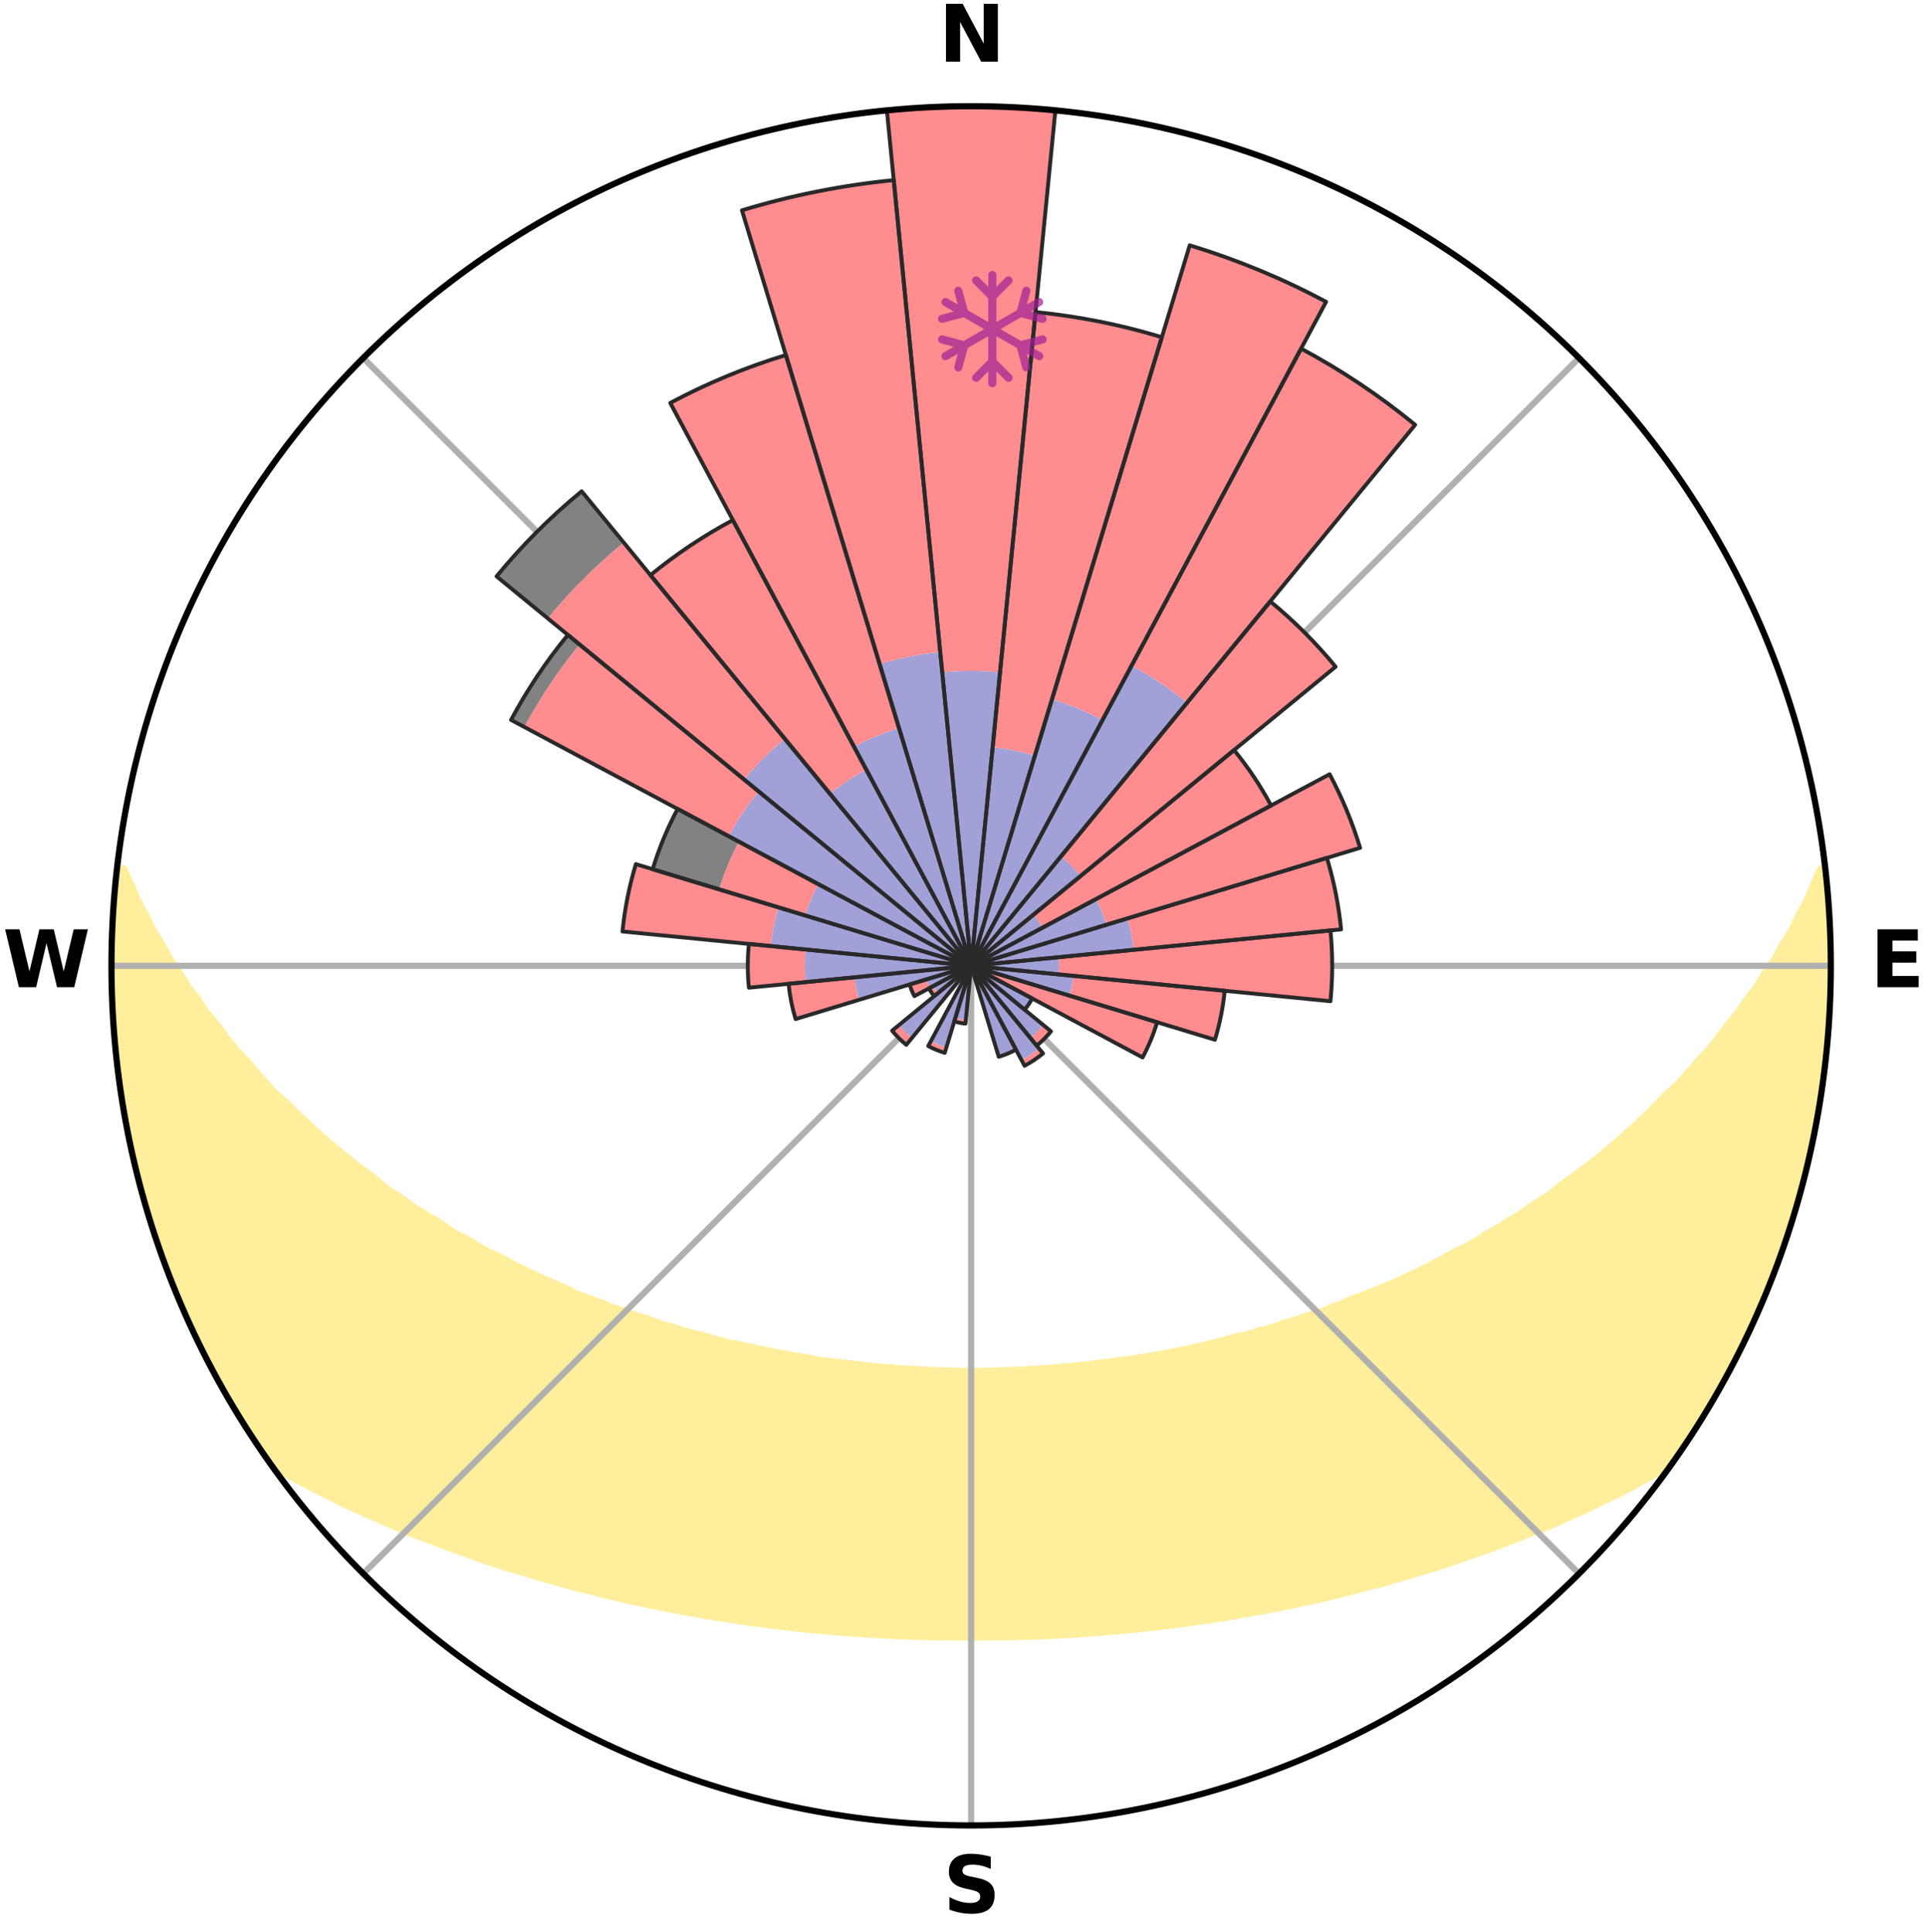 <?xml version="1.0" encoding="utf-8" standalone="no"?>
<!DOCTYPE svg PUBLIC "-//W3C//DTD SVG 1.1//EN"
  "http://www.w3.org/Graphics/SVG/1.1/DTD/svg11.dtd">
<svg xmlns:xlink="http://www.w3.org/1999/xlink" width="248.41pt" height="249.158pt" viewBox="0 0 248.41 249.158" xmlns="http://www.w3.org/2000/svg" version="1.1">
 <title>Ski Rose for Ratschings-Jaufen</title>
 <defs>
  <style type="text/css">*{stroke-linejoin: round; stroke-linecap: butt}</style>
 </defs>
 <g id="figure_1">
  <g id="patch_1">
   <path d="M 0 249.158 
L 248.41 249.158 
L 248.41 0 
L 0 0 
z
" style="fill: #ffffff"/>
  </g>
  <g id="axes_1">
   <g id="patch_2">
    <path d="M 236.135 124.579 
C 236.135 110.018 233.267 95.599 227.695 82.147 
C 222.122 68.695 213.955 56.471 203.659 46.175 
C 193.363 35.879 181.139 27.711 167.687 22.139 
C 154.235 16.567 139.815 13.699 125.255 13.699 
C 110.694 13.699 96.275 16.567 82.823 22.139 
C 69.371 27.711 57.147 35.879 46.851 46.175 
C 36.555 56.471 28.387 68.695 22.815 82.147 
C 17.243 95.599 14.375 110.018 14.375 124.579 
C 14.375 139.14 17.243 153.559 22.815 167.011 
C 28.387 180.463 36.555 192.687 46.851 202.983 
C 57.147 213.279 69.371 221.447 82.823 227.019 
C 96.275 232.591 110.694 235.459 125.255 235.459 
C 139.815 235.459 154.235 232.591 167.687 227.019 
C 181.139 221.447 193.363 213.279 203.659 202.983 
C 213.955 192.687 222.122 180.463 227.695 167.011 
C 233.267 153.559 236.135 139.14 236.135 124.579 
M 125.255 124.579 
C 125.255 124.579 125.255 124.579 125.255 124.579 
C 125.255 124.579 125.255 124.579 125.255 124.579 
C 125.255 124.579 125.255 124.579 125.255 124.579 
C 125.255 124.579 125.255 124.579 125.255 124.579 
C 125.255 124.579 125.255 124.579 125.255 124.579 
C 125.255 124.579 125.255 124.579 125.255 124.579 
C 125.255 124.579 125.255 124.579 125.255 124.579 
C 125.255 124.579 125.255 124.579 125.255 124.579 
C 125.255 124.579 125.255 124.579 125.255 124.579 
C 125.255 124.579 125.255 124.579 125.255 124.579 
C 125.255 124.579 125.255 124.579 125.255 124.579 
C 125.255 124.579 125.255 124.579 125.255 124.579 
C 125.255 124.579 125.255 124.579 125.255 124.579 
C 125.255 124.579 125.255 124.579 125.255 124.579 
C 125.255 124.579 125.255 124.579 125.255 124.579 
C 125.255 124.579 125.255 124.579 125.255 124.579 
z
" style="fill: #ffffff"/>
   </g>
   <g id="PolyCollection_1">
    <defs>
     <path id="m8df5fe85d5" d="M 235.418 -137.131 
L 234.876 -137.069 
L 233.95 -135.045 
L 233.14 -133.07 
L 232.071 -131.112 
L 231.152 -129.203 
L 229.984 -127.322 
L 228.982 -125.484 
L 227.736 -123.685 
L 226.664 -121.924 
L 225.351 -120.209 
L 224.218 -118.526 
L 222.848 -116.898 
L 221.66 -115.296 
L 220.448 -113.733 
L 219.005 -112.237 
L 217.748 -110.756 
L 216.47 -109.315 
L 214.97 -107.951 
L 213.656 -106.594 
L 212.325 -105.276 
L 210.98 -103.998 
L 209.621 -102.761 
L 208.249 -101.563 
L 206.866 -100.405 
L 205.474 -99.286 
L 204.072 -98.207 
L 202.664 -97.167 
L 201.249 -96.166 
L 200.012 -95.132 
L 198.586 -94.204 
L 197.158 -93.315 
L 195.903 -92.383 
L 194.471 -91.565 
L 193.208 -90.699 
L 191.776 -89.95 
L 190.51 -89.148 
L 189.242 -88.377 
L 187.816 -87.728 
L 186.55 -87.017 
L 185.284 -86.336 
L 184.02 -85.683 
L 182.758 -85.058 
L 181.499 -84.46 
L 180.244 -83.889 
L 178.993 -83.345 
L 177.747 -82.825 
L 176.507 -82.33 
L 175.273 -81.859 
L 174.046 -81.412 
L 172.941 -80.883 
L 171.726 -80.48 
L 170.626 -79.993 
L 169.425 -79.631 
L 168.233 -79.289 
L 167.147 -78.862 
L 165.971 -78.558 
L 164.894 -78.167 
L 163.821 -77.794 
L 162.671 -77.541 
L 161.609 -77.202 
L 160.551 -76.879 
L 159.428 -76.671 
L 158.383 -76.377 
L 157.343 -76.099 
L 156.308 -75.835 
L 155.279 -75.584 
L 154.255 -75.347 
L 153.236 -75.122 
L 152.223 -74.909 
L 151.216 -74.709 
L 150.214 -74.519 
L 149.217 -74.341 
L 148.227 -74.172 
L 147.241 -74.014 
L 146.261 -73.865 
L 145.287 -73.724 
L 144.318 -73.593 
L 143.354 -73.469 
L 142.395 -73.354 
L 141.44 -73.245 
L 140.507 -73.087 
L 139.56 -72.995 
L 138.617 -72.91 
L 137.679 -72.831 
L 136.743 -72.757 
L 135.82 -72.649 
L 134.891 -72.589 
L 133.964 -72.535 
L 133.04 -72.485 
L 132.123 -72.413 
L 131.203 -72.376 
L 130.285 -72.344 
L 129.368 -72.315 
L 128.454 -72.278 
L 127.539 -72.261 
L 126.625 -72.248 
L 125.712 -72.238 
L 124.798 -72.239 
L 123.885 -72.249 
L 122.971 -72.263 
L 122.057 -72.292 
L 121.142 -72.318 
L 120.226 -72.347 
L 119.308 -72.381 
L 118.391 -72.445 
L 117.47 -72.491 
L 116.547 -72.542 
L 115.621 -72.597 
L 114.699 -72.697 
L 113.768 -72.766 
L 112.833 -72.84 
L 111.895 -72.92 
L 110.967 -73.059 
L 110.022 -73.155 
L 109.073 -73.257 
L 108.119 -73.366 
L 107.161 -73.483 
L 106.197 -73.607 
L 105.229 -73.739 
L 104.285 -73.953 
L 103.308 -74.106 
L 102.327 -74.267 
L 101.339 -74.439 
L 100.346 -74.62 
L 99.348 -74.813 
L 98.344 -75.016 
L 97.335 -75.231 
L 96.32 -75.458 
L 95.3 -75.697 
L 94.215 -75.855 
L 93.181 -76.12 
L 92.142 -76.399 
L 91.098 -76.693 
L 90.049 -77.001 
L 88.919 -77.225 
L 87.858 -77.564 
L 86.792 -77.921 
L 85.636 -78.191 
L 84.56 -78.582 
L 83.481 -78.99 
L 82.3 -79.314 
L 81.212 -79.761 
L 80.016 -80.123 
L 78.81 -80.505 
L 77.71 -81.012 
L 76.492 -81.438 
L 75.267 -81.885 
L 74.034 -82.356 
L 72.924 -82.953 
L 71.683 -83.472 
L 70.436 -84.016 
L 69.186 -84.586 
L 67.932 -85.182 
L 66.674 -85.805 
L 65.415 -86.457 
L 64.154 -87.136 
L 62.737 -87.753 
L 61.472 -88.492 
L 60.208 -89.261 
L 58.781 -89.975 
L 57.519 -90.807 
L 56.261 -91.67 
L 54.833 -92.486 
L 53.406 -93.338 
L 52.159 -94.302 
L 50.738 -95.226 
L 49.32 -96.188 
L 48.093 -97.255 
L 46.689 -98.291 
L 45.292 -99.367 
L 43.903 -100.482 
L 42.524 -101.636 
L 41.156 -102.83 
L 39.801 -104.063 
L 38.459 -105.337 
L 37.132 -106.65 
L 35.619 -107.966 
L 34.325 -109.363 
L 33.05 -110.799 
L 31.796 -112.275 
L 30.357 -113.767 
L 29.147 -115.325 
L 27.962 -116.922 
L 26.595 -118.545 
L 25.464 -120.222 
L 24.154 -121.932 
L 23.083 -123.687 
L 21.839 -125.482 
L 20.838 -127.313 
L 19.67 -129.189 
L 18.75 -131.093 
L 17.678 -133.046 
L 16.863 -135.016 
L 15.926 -137.036 
L 15.132 -137.126 
L 15.132 -137.126 
L 14.974 -135.198 
L 14.738 -133.277 
L 14.647 -131.344 
L 14.588 -129.411 
L 14.451 -127.481 
L 14.387 -125.547 
L 14.496 -123.612 
L 14.458 -121.678 
L 14.488 -119.743 
L 14.622 -117.812 
L 14.861 -115.891 
L 14.954 -113.958 
L 15.104 -112.029 
L 15.36 -110.111 
L 15.726 -108.21 
L 15.948 -106.287 
L 16.296 -104.385 
L 16.674 -102.488 
L 17.082 -100.598 
L 17.519 -98.714 
L 17.986 -96.837 
L 18.483 -94.969 
L 19.01 -93.108 
L 19.567 -91.256 
L 20.155 -89.413 
L 20.773 -87.58 
L 21.422 -85.757 
L 22.102 -83.946 
L 22.897 -82.181 
L 23.639 -80.395 
L 24.413 -78.623 
L 25.21 -76.86 
L 26.053 -75.119 
L 26.931 -73.395 
L 27.844 -71.689 
L 28.793 -70.003 
L 29.722 -68.306 
L 30.749 -66.666 
L 31.745 -65.007 
L 32.819 -63.397 
L 33.881 -61.779 
L 35.029 -60.222 
L 36.831 -59.149 
L 38.653 -58.127 
L 40.497 -57.16 
L 42.348 -56.236 
L 44.146 -55.306 
L 46.008 -54.467 
L 47.864 -53.664 
L 49.664 -52.846 
L 51.462 -52.063 
L 53.258 -51.314 
L 55.1 -50.651 
L 56.884 -49.966 
L 58.663 -49.311 
L 60.435 -48.685 
L 62.155 -48.033 
L 63.915 -47.464 
L 65.666 -46.921 
L 67.408 -46.404 
L 69.108 -45.864 
L 70.834 -45.397 
L 72.517 -44.901 
L 74.197 -44.434 
L 75.897 -44.035 
L 77.558 -43.606 
L 79.216 -43.205 
L 80.863 -42.819 
L 82.506 -42.459 
L 84.138 -42.112 
L 85.766 -41.789 
L 87.384 -41.479 
L 88.997 -41.192 
L 90.586 -40.881 
L 92.183 -40.621 
L 93.775 -40.384 
L 95.348 -40.124 
L 96.925 -39.91 
L 98.498 -39.717 
L 100.055 -39.504 
L 101.614 -39.331 
L 103.161 -39.148 
L 104.704 -38.98 
L 106.25 -38.853 
L 107.785 -38.712 
L 109.32 -38.6 
L 110.848 -38.485 
L 112.373 -38.383 
L 113.898 -38.313 
L 115.417 -38.235 
L 116.935 -38.17 
L 118.45 -38.118 
L 119.964 -38.081 
L 121.477 -38.052 
L 122.989 -38.035 
L 124.5 -38.029 
L 126.01 -38.029 
L 127.521 -38.034 
L 129.033 -38.051 
L 130.545 -38.08 
L 132.059 -38.121 
L 133.575 -38.168 
L 135.093 -38.232 
L 136.612 -38.31 
L 138.137 -38.379 
L 139.663 -38.481 
L 141.191 -38.596 
L 142.722 -38.724 
L 144.261 -38.847 
L 145.8 -39.002 
L 147.35 -39.142 
L 148.898 -39.325 
L 150.457 -39.497 
L 152.014 -39.71 
L 153.587 -39.902 
L 155.154 -40.146 
L 156.737 -40.376 
L 158.33 -40.612 
L 159.913 -40.906 
L 161.516 -41.183 
L 163.13 -41.469 
L 164.748 -41.78 
L 166.377 -42.101 
L 168.009 -42.449 
L 169.653 -42.808 
L 171.3 -43.195 
L 172.958 -43.595 
L 174.619 -44.024 
L 176.292 -44.467 
L 178.001 -44.889 
L 179.683 -45.385 
L 181.41 -45.853 
L 183.111 -46.392 
L 184.854 -46.908 
L 186.605 -47.451 
L 188.319 -48.076 
L 190.085 -48.673 
L 191.857 -49.299 
L 193.636 -49.954 
L 195.421 -50.64 
L 197.211 -51.356 
L 199.06 -52.051 
L 200.859 -52.834 
L 202.659 -53.651 
L 204.515 -54.455 
L 206.316 -55.346 
L 208.177 -56.224 
L 210.027 -57.149 
L 211.807 -58.165 
L 213.635 -59.181 
L 215.432 -60.256 
L 216.634 -61.776 
L 217.71 -63.385 
L 218.731 -65.028 
L 219.792 -66.647 
L 220.774 -68.314 
L 221.675 -70.027 
L 222.636 -71.705 
L 223.542 -73.414 
L 224.399 -75.147 
L 225.325 -76.848 
L 226.072 -78.634 
L 226.919 -80.374 
L 227.656 -82.163 
L 228.399 -83.949 
L 229.095 -85.755 
L 229.743 -87.578 
L 230.344 -89.417 
L 230.955 -91.252 
L 231.457 -93.121 
L 232.037 -94.966 
L 232.583 -96.822 
L 233 -98.712 
L 233.503 -100.581 
L 233.79 -102.497 
L 234.185 -104.39 
L 234.568 -106.286 
L 234.91 -108.191 
L 235.034 -110.126 
L 235.296 -112.041 
L 235.51 -113.963 
L 235.698 -115.887 
L 235.848 -117.815 
L 235.956 -119.746 
L 236.034 -121.678 
L 236.077 -123.612 
L 236.084 -125.546 
L 236.054 -127.48 
L 235.993 -129.414 
L 235.899 -131.346 
L 235.772 -133.277 
L 235.609 -135.205 
L 235.418 -137.131 
z
" style="stroke: #ffee9c"/>
    </defs>
    <g clip-path="url(#pfd2f48fcf5)">
     <use xlink:href="#m8df5fe85d5" x="0" y="249.158" style="fill: #ffee9c; stroke: #ffee9c"/>
    </g>
   </g>
   <g id="matplotlib.axis_1">
    <g id="xtick_1">
     <g id="line2d_1">
      <path d="M 125.255 124.579 
L 125.255 13.699 
" clip-path="url(#pfd2f48fcf5)" style="fill: none; stroke: #b0b0b0; stroke-width: 0.8; stroke-linecap: square"/>
     </g>
     <g id="text_1">
      <!-- N -->
      <g transform="translate(121.07 7.958) scale(0.1 -0.1)">
       <defs>
        <path id="DejaVuSans-Bold-4e" d="M 588 4666 
L 1931 4666 
L 3628 1466 
L 3628 4666 
L 4769 4666 
L 4769 0 
L 3425 0 
L 1728 3200 
L 1728 0 
L 588 0 
L 588 4666 
z
" transform="scale(0.016)"/>
       </defs>
       <use xlink:href="#DejaVuSans-Bold-4e"/>
      </g>
     </g>
    </g>
    <g id="xtick_2">
     <g id="line2d_2">
      <path d="M 125.255 124.579 
L 203.659 46.175 
" clip-path="url(#pfd2f48fcf5)" style="fill: none; stroke: #b0b0b0; stroke-width: 0.8; stroke-linecap: square"/>
     </g>
    </g>
    <g id="xtick_3">
     <g id="line2d_3">
      <path d="M 125.255 124.579 
L 236.135 124.579 
" clip-path="url(#pfd2f48fcf5)" style="fill: none; stroke: #b0b0b0; stroke-width: 0.8; stroke-linecap: square"/>
     </g>
     <g id="text_2">
      <!-- E -->
      <g transform="translate(241.219 127.338) scale(0.1 -0.1)">
       <defs>
        <path id="DejaVuSans-Bold-45" d="M 588 4666 
L 3834 4666 
L 3834 3756 
L 1791 3756 
L 1791 2888 
L 3713 2888 
L 3713 1978 
L 1791 1978 
L 1791 909 
L 3903 909 
L 3903 0 
L 588 0 
L 588 4666 
z
" transform="scale(0.016)"/>
       </defs>
       <use xlink:href="#DejaVuSans-Bold-45"/>
      </g>
     </g>
    </g>
    <g id="xtick_4">
     <g id="line2d_4">
      <path d="M 125.255 124.579 
L 203.659 202.983 
" clip-path="url(#pfd2f48fcf5)" style="fill: none; stroke: #b0b0b0; stroke-width: 0.8; stroke-linecap: square"/>
     </g>
    </g>
    <g id="xtick_5">
     <g id="line2d_5">
      <path d="M 125.255 124.579 
L 125.255 235.459 
" clip-path="url(#pfd2f48fcf5)" style="fill: none; stroke: #b0b0b0; stroke-width: 0.8; stroke-linecap: square"/>
     </g>
     <g id="text_3">
      <!-- S -->
      <g transform="translate(121.654 246.718) scale(0.1 -0.1)">
       <defs>
        <path id="DejaVuSans-Bold-53" d="M 3834 4519 
L 3834 3531 
Q 3450 3703 3084 3790 
Q 2719 3878 2394 3878 
Q 1963 3878 1756 3759 
Q 1550 3641 1550 3391 
Q 1550 3203 1689 3098 
Q 1828 2994 2194 2919 
L 2706 2816 
Q 3484 2659 3812 2340 
Q 4141 2022 4141 1434 
Q 4141 663 3683 286 
Q 3225 -91 2284 -91 
Q 1841 -91 1394 -6 
Q 947 78 500 244 
L 500 1259 
Q 947 1022 1364 901 
Q 1781 781 2169 781 
Q 2563 781 2772 912 
Q 2981 1044 2981 1288 
Q 2981 1506 2839 1625 
Q 2697 1744 2272 1838 
L 1806 1941 
Q 1106 2091 782 2419 
Q 459 2747 459 3303 
Q 459 4000 909 4375 
Q 1359 4750 2203 4750 
Q 2588 4750 2994 4692 
Q 3400 4634 3834 4519 
z
" transform="scale(0.016)"/>
       </defs>
       <use xlink:href="#DejaVuSans-Bold-53"/>
      </g>
     </g>
    </g>
    <g id="xtick_6">
     <g id="line2d_6">
      <path d="M 125.255 124.579 
L 46.851 202.983 
" clip-path="url(#pfd2f48fcf5)" style="fill: none; stroke: #b0b0b0; stroke-width: 0.8; stroke-linecap: square"/>
     </g>
    </g>
    <g id="xtick_7">
     <g id="line2d_7">
      <path d="M 125.255 124.579 
L 14.375 124.579 
" clip-path="url(#pfd2f48fcf5)" style="fill: none; stroke: #b0b0b0; stroke-width: 0.8; stroke-linecap: square"/>
     </g>
     <g id="text_4">
      <!-- W -->
      <g transform="translate(0.36 127.338) scale(0.1 -0.1)">
       <defs>
        <path id="DejaVuSans-Bold-57" d="M 191 4666 
L 1344 4666 
L 2150 1275 
L 2950 4666 
L 4109 4666 
L 4909 1275 
L 5716 4666 
L 6859 4666 
L 5759 0 
L 4372 0 
L 3525 3547 
L 2688 0 
L 1300 0 
L 191 4666 
z
" transform="scale(0.016)"/>
       </defs>
       <use xlink:href="#DejaVuSans-Bold-57"/>
      </g>
     </g>
    </g>
    <g id="xtick_8">
     <g id="line2d_8">
      <path d="M 125.255 124.579 
L 46.851 46.175 
" clip-path="url(#pfd2f48fcf5)" style="fill: none; stroke: #b0b0b0; stroke-width: 0.8; stroke-linecap: square"/>
     </g>
    </g>
   </g>
   <g id="matplotlib.axis_2"/>
   <g id="patch_3">
    <path d="M 125.255 124.579 
C 125.255 124.579 125.255 124.579 125.255 124.579 
C 125.255 124.579 125.255 124.579 125.255 124.579 
L 125.255 124.579 
C 125.255 124.579 125.255 124.579 125.255 124.579 
C 125.255 124.579 125.255 124.579 125.255 124.579 
z
" clip-path="url(#pfd2f48fcf5)" style="fill: #d9d9d9"/>
   </g>
   <g id="patch_4">
    <path d="M 125.255 124.579 
C 125.255 124.579 125.255 124.579 125.255 124.579 
C 125.255 124.579 125.255 124.579 125.255 124.579 
L 125.255 124.579 
C 125.255 124.579 125.255 124.579 125.255 124.579 
C 125.255 124.579 125.255 124.579 125.255 124.579 
z
" clip-path="url(#pfd2f48fcf5)" style="fill: #d9d9d9"/>
   </g>
   <g id="patch_5">
    <path d="M 125.255 124.579 
C 125.255 124.579 125.255 124.579 125.255 124.579 
C 125.255 124.579 125.255 124.579 125.255 124.579 
L 125.255 124.579 
C 125.255 124.579 125.255 124.579 125.255 124.579 
C 125.255 124.579 125.255 124.579 125.255 124.579 
z
" clip-path="url(#pfd2f48fcf5)" style="fill: #d9d9d9"/>
   </g>
   <g id="patch_6">
    <path d="M 125.255 124.579 
C 125.255 124.579 125.255 124.579 125.255 124.579 
C 125.255 124.579 125.255 124.579 125.255 124.579 
L 125.255 124.579 
C 125.255 124.579 125.255 124.579 125.255 124.579 
C 125.255 124.579 125.255 124.579 125.255 124.579 
z
" clip-path="url(#pfd2f48fcf5)" style="fill: #d9d9d9"/>
   </g>
   <g id="patch_7">
    <path d="M 125.255 124.579 
C 125.255 124.579 125.255 124.579 125.255 124.579 
C 125.255 124.579 125.255 124.579 125.255 124.579 
L 125.255 124.579 
C 125.255 124.579 125.255 124.579 125.255 124.579 
C 125.255 124.579 125.255 124.579 125.255 124.579 
z
" clip-path="url(#pfd2f48fcf5)" style="fill: #d9d9d9"/>
   </g>
   <g id="patch_8">
    <path d="M 125.255 124.579 
C 125.255 124.579 125.255 124.579 125.255 124.579 
C 125.255 124.579 125.255 124.579 125.255 124.579 
L 125.255 124.579 
C 125.255 124.579 125.255 124.579 125.255 124.579 
C 125.255 124.579 125.255 124.579 125.255 124.579 
z
" clip-path="url(#pfd2f48fcf5)" style="fill: #d9d9d9"/>
   </g>
   <g id="patch_9">
    <path d="M 125.255 124.579 
C 125.255 124.579 125.255 124.579 125.255 124.579 
C 125.255 124.579 125.255 124.579 125.255 124.579 
L 125.255 124.579 
C 125.255 124.579 125.255 124.579 125.255 124.579 
C 125.255 124.579 125.255 124.579 125.255 124.579 
z
" clip-path="url(#pfd2f48fcf5)" style="fill: #d9d9d9"/>
   </g>
   <g id="patch_10">
    <path d="M 125.255 124.579 
C 125.255 124.579 125.255 124.579 125.255 124.579 
C 125.255 124.579 125.255 124.579 125.255 124.579 
L 125.255 124.579 
C 125.255 124.579 125.255 124.579 125.255 124.579 
C 125.255 124.579 125.255 124.579 125.255 124.579 
z
" clip-path="url(#pfd2f48fcf5)" style="fill: #d9d9d9"/>
   </g>
   <g id="patch_11">
    <path d="M 125.255 124.579 
C 125.255 124.579 125.255 124.579 125.255 124.579 
C 125.255 124.579 125.255 124.579 125.255 124.579 
L 125.255 124.579 
C 125.255 124.579 125.255 124.579 125.255 124.579 
C 125.255 124.579 125.255 124.579 125.255 124.579 
z
" clip-path="url(#pfd2f48fcf5)" style="fill: #d9d9d9"/>
   </g>
   <g id="patch_12">
    <path d="M 125.255 124.579 
C 125.255 124.579 125.255 124.579 125.255 124.579 
C 125.255 124.579 125.255 124.579 125.255 124.579 
L 125.255 124.579 
C 125.255 124.579 125.255 124.579 125.255 124.579 
C 125.255 124.579 125.255 124.579 125.255 124.579 
z
" clip-path="url(#pfd2f48fcf5)" style="fill: #d9d9d9"/>
   </g>
   <g id="patch_13">
    <path d="M 125.255 124.579 
C 125.255 124.579 125.255 124.579 125.255 124.579 
C 125.255 124.579 125.255 124.579 125.255 124.579 
L 125.255 124.579 
C 125.255 124.579 125.255 124.579 125.255 124.579 
C 125.255 124.579 125.255 124.579 125.255 124.579 
z
" clip-path="url(#pfd2f48fcf5)" style="fill: #d9d9d9"/>
   </g>
   <g id="patch_14">
    <path d="M 125.255 124.579 
C 125.255 124.579 125.255 124.579 125.255 124.579 
C 125.255 124.579 125.255 124.579 125.255 124.579 
L 125.255 124.579 
C 125.255 124.579 125.255 124.579 125.255 124.579 
C 125.255 124.579 125.255 124.579 125.255 124.579 
z
" clip-path="url(#pfd2f48fcf5)" style="fill: #d9d9d9"/>
   </g>
   <g id="patch_15">
    <path d="M 125.255 124.579 
C 125.255 124.579 125.255 124.579 125.255 124.579 
C 125.255 124.579 125.255 124.579 125.255 124.579 
L 125.255 124.579 
C 125.255 124.579 125.255 124.579 125.255 124.579 
C 125.255 124.579 125.255 124.579 125.255 124.579 
z
" clip-path="url(#pfd2f48fcf5)" style="fill: #d9d9d9"/>
   </g>
   <g id="patch_16">
    <path d="M 125.255 124.579 
C 125.255 124.579 125.255 124.579 125.255 124.579 
C 125.255 124.579 125.255 124.579 125.255 124.579 
L 125.255 124.579 
C 125.255 124.579 125.255 124.579 125.255 124.579 
C 125.255 124.579 125.255 124.579 125.255 124.579 
z
" clip-path="url(#pfd2f48fcf5)" style="fill: #d9d9d9"/>
   </g>
   <g id="patch_17">
    <path d="M 125.255 124.579 
C 125.255 124.579 125.255 124.579 125.255 124.579 
C 125.255 124.579 125.255 124.579 125.255 124.579 
L 125.255 124.579 
C 125.255 124.579 125.255 124.579 125.255 124.579 
C 125.255 124.579 125.255 124.579 125.255 124.579 
z
" clip-path="url(#pfd2f48fcf5)" style="fill: #d9d9d9"/>
   </g>
   <g id="patch_18">
    <path d="M 125.255 124.579 
C 125.255 124.579 125.255 124.579 125.255 124.579 
C 125.255 124.579 125.255 124.579 125.255 124.579 
L 125.255 124.579 
C 125.255 124.579 125.255 124.579 125.255 124.579 
C 125.255 124.579 125.255 124.579 125.255 124.579 
z
" clip-path="url(#pfd2f48fcf5)" style="fill: #d9d9d9"/>
   </g>
   <g id="patch_19">
    <path d="M 125.255 124.579 
C 125.255 124.579 125.255 124.579 125.255 124.579 
C 125.255 124.579 125.255 124.579 125.255 124.579 
L 125.255 124.579 
C 125.255 124.579 125.255 124.579 125.255 124.579 
C 125.255 124.579 125.255 124.579 125.255 124.579 
z
" clip-path="url(#pfd2f48fcf5)" style="fill: #d9d9d9"/>
   </g>
   <g id="patch_20">
    <path d="M 125.255 124.579 
C 125.255 124.579 125.255 124.579 125.255 124.579 
C 125.255 124.579 125.255 124.579 125.255 124.579 
L 125.255 124.579 
C 125.255 124.579 125.255 124.579 125.255 124.579 
C 125.255 124.579 125.255 124.579 125.255 124.579 
z
" clip-path="url(#pfd2f48fcf5)" style="fill: #d9d9d9"/>
   </g>
   <g id="patch_21">
    <path d="M 125.255 124.579 
C 125.255 124.579 125.255 124.579 125.255 124.579 
C 125.255 124.579 125.255 124.579 125.255 124.579 
L 125.255 124.579 
C 125.255 124.579 125.255 124.579 125.255 124.579 
C 125.255 124.579 125.255 124.579 125.255 124.579 
z
" clip-path="url(#pfd2f48fcf5)" style="fill: #d9d9d9"/>
   </g>
   <g id="patch_22">
    <path d="M 125.255 124.579 
C 125.255 124.579 125.255 124.579 125.255 124.579 
C 125.255 124.579 125.255 124.579 125.255 124.579 
L 125.255 124.579 
C 125.255 124.579 125.255 124.579 125.255 124.579 
C 125.255 124.579 125.255 124.579 125.255 124.579 
z
" clip-path="url(#pfd2f48fcf5)" style="fill: #d9d9d9"/>
   </g>
   <g id="patch_23">
    <path d="M 125.255 124.579 
C 125.255 124.579 125.255 124.579 125.255 124.579 
C 125.255 124.579 125.255 124.579 125.255 124.579 
L 125.255 124.579 
C 125.255 124.579 125.255 124.579 125.255 124.579 
C 125.255 124.579 125.255 124.579 125.255 124.579 
z
" clip-path="url(#pfd2f48fcf5)" style="fill: #d9d9d9"/>
   </g>
   <g id="patch_24">
    <path d="M 125.255 124.579 
C 125.255 124.579 125.255 124.579 125.255 124.579 
C 125.255 124.579 125.255 124.579 125.255 124.579 
L 125.255 124.579 
C 125.255 124.579 125.255 124.579 125.255 124.579 
C 125.255 124.579 125.255 124.579 125.255 124.579 
z
" clip-path="url(#pfd2f48fcf5)" style="fill: #d9d9d9"/>
   </g>
   <g id="patch_25">
    <path d="M 125.255 124.579 
C 125.255 124.579 125.255 124.579 125.255 124.579 
C 125.255 124.579 125.255 124.579 125.255 124.579 
L 125.255 124.579 
C 125.255 124.579 125.255 124.579 125.255 124.579 
C 125.255 124.579 125.255 124.579 125.255 124.579 
z
" clip-path="url(#pfd2f48fcf5)" style="fill: #d9d9d9"/>
   </g>
   <g id="patch_26">
    <path d="M 125.255 124.579 
C 125.255 124.579 125.255 124.579 125.255 124.579 
C 125.255 124.579 125.255 124.579 125.255 124.579 
L 125.255 124.579 
C 125.255 124.579 125.255 124.579 125.255 124.579 
C 125.255 124.579 125.255 124.579 125.255 124.579 
z
" clip-path="url(#pfd2f48fcf5)" style="fill: #d9d9d9"/>
   </g>
   <g id="patch_27">
    <path d="M 125.255 124.579 
C 125.255 124.579 125.255 124.579 125.255 124.579 
C 125.255 124.579 125.255 124.579 125.255 124.579 
L 125.255 124.579 
C 125.255 124.579 125.255 124.579 125.255 124.579 
C 125.255 124.579 125.255 124.579 125.255 124.579 
z
" clip-path="url(#pfd2f48fcf5)" style="fill: #d9d9d9"/>
   </g>
   <g id="patch_28">
    <path d="M 125.255 124.579 
C 125.255 124.579 125.255 124.579 125.255 124.579 
C 125.255 124.579 125.255 124.579 125.255 124.579 
L 125.255 124.579 
C 125.255 124.579 125.255 124.579 125.255 124.579 
C 125.255 124.579 125.255 124.579 125.255 124.579 
z
" clip-path="url(#pfd2f48fcf5)" style="fill: #d9d9d9"/>
   </g>
   <g id="patch_29">
    <path d="M 125.255 124.579 
C 125.255 124.579 125.255 124.579 125.255 124.579 
C 125.255 124.579 125.255 124.579 125.255 124.579 
L 125.255 124.579 
C 125.255 124.579 125.255 124.579 125.255 124.579 
C 125.255 124.579 125.255 124.579 125.255 124.579 
z
" clip-path="url(#pfd2f48fcf5)" style="fill: #d9d9d9"/>
   </g>
   <g id="patch_30">
    <path d="M 125.255 124.579 
C 125.255 124.579 125.255 124.579 125.255 124.579 
C 125.255 124.579 125.255 124.579 125.255 124.579 
L 125.255 124.579 
C 125.255 124.579 125.255 124.579 125.255 124.579 
C 125.255 124.579 125.255 124.579 125.255 124.579 
z
" clip-path="url(#pfd2f48fcf5)" style="fill: #d9d9d9"/>
   </g>
   <g id="patch_31">
    <path d="M 125.255 124.579 
C 125.255 124.579 125.255 124.579 125.255 124.579 
C 125.255 124.579 125.255 124.579 125.255 124.579 
L 125.255 124.579 
C 125.255 124.579 125.255 124.579 125.255 124.579 
C 125.255 124.579 125.255 124.579 125.255 124.579 
z
" clip-path="url(#pfd2f48fcf5)" style="fill: #d9d9d9"/>
   </g>
   <g id="patch_32">
    <path d="M 125.255 124.579 
C 125.255 124.579 125.255 124.579 125.255 124.579 
C 125.255 124.579 125.255 124.579 125.255 124.579 
L 125.255 124.579 
C 125.255 124.579 125.255 124.579 125.255 124.579 
C 125.255 124.579 125.255 124.579 125.255 124.579 
z
" clip-path="url(#pfd2f48fcf5)" style="fill: #d9d9d9"/>
   </g>
   <g id="patch_33">
    <path d="M 125.255 124.579 
C 125.255 124.579 125.255 124.579 125.255 124.579 
C 125.255 124.579 125.255 124.579 125.255 124.579 
L 125.255 124.579 
C 125.255 124.579 125.255 124.579 125.255 124.579 
C 125.255 124.579 125.255 124.579 125.255 124.579 
z
" clip-path="url(#pfd2f48fcf5)" style="fill: #d9d9d9"/>
   </g>
   <g id="patch_34">
    <path d="M 125.255 124.579 
C 125.255 124.579 125.255 124.579 125.255 124.579 
C 125.255 124.579 125.255 124.579 125.255 124.579 
L 125.255 124.579 
C 125.255 124.579 125.255 124.579 125.255 124.579 
C 125.255 124.579 125.255 124.579 125.255 124.579 
z
" clip-path="url(#pfd2f48fcf5)" style="fill: #d9d9d9"/>
   </g>
   <g id="patch_35">
    <path d="M 125.255 124.579 
C 125.255 124.579 125.255 124.579 125.255 124.579 
C 125.255 124.579 125.255 124.579 125.255 124.579 
L 128.984 86.715 
C 127.745 86.593 126.5 86.532 125.255 86.532 
C 124.01 86.532 122.765 86.593 121.526 86.715 
z
" clip-path="url(#pfd2f48fcf5)" style="fill: #a1a1d8"/>
   </g>
   <g id="patch_36">
    <path d="M 125.255 124.579 
C 125.255 124.579 125.255 124.579 125.255 124.579 
C 125.255 124.579 125.255 124.579 125.255 124.579 
L 133.479 97.469 
C 132.591 97.2 131.691 96.974 130.782 96.793 
C 129.872 96.612 128.955 96.476 128.032 96.385 
z
" clip-path="url(#pfd2f48fcf5)" style="fill: #a1a1d8"/>
   </g>
   <g id="patch_37">
    <path d="M 125.255 124.579 
C 125.255 124.579 125.255 124.579 125.255 124.579 
C 125.255 124.579 125.255 124.579 125.255 124.579 
L 142.197 92.882 
C 141.16 92.327 140.096 91.824 139.009 91.374 
C 137.922 90.924 136.814 90.527 135.688 90.186 
z
" clip-path="url(#pfd2f48fcf5)" style="fill: #a1a1d8"/>
   </g>
   <g id="patch_38">
    <path d="M 125.255 124.579 
C 125.255 124.579 125.255 124.579 125.255 124.579 
C 125.255 124.579 125.255 124.579 125.255 124.579 
L 153.108 90.64 
C 151.997 89.728 150.842 88.872 149.647 88.073 
C 148.452 87.275 147.219 86.535 145.952 85.858 
z
" clip-path="url(#pfd2f48fcf5)" style="fill: #a1a1d8"/>
   </g>
   <g id="patch_39">
    <path d="M 125.255 124.579 
C 125.255 124.579 125.255 124.579 125.255 124.579 
C 125.255 124.579 125.255 124.579 125.255 124.579 
L 139.369 112.996 
C 138.989 112.534 138.588 112.091 138.165 111.669 
C 137.743 111.246 137.3 110.844 136.838 110.465 
z
" clip-path="url(#pfd2f48fcf5)" style="fill: #a1a1d8"/>
   </g>
   <g id="patch_40">
    <path d="M 125.255 124.579 
C 125.255 124.579 125.255 124.579 125.255 124.579 
C 125.255 124.579 125.255 124.579 125.255 124.579 
L 134.45 119.664 
C 134.289 119.363 134.113 119.07 133.924 118.787 
C 133.734 118.503 133.531 118.229 133.314 117.965 
z
" clip-path="url(#pfd2f48fcf5)" style="fill: #a1a1d8"/>
   </g>
   <g id="patch_41">
    <path d="M 125.255 124.579 
C 125.255 124.579 125.255 124.579 125.255 124.579 
C 125.255 124.579 125.255 124.579 125.255 124.579 
L 142.727 119.279 
C 142.553 118.707 142.352 118.144 142.123 117.592 
C 141.894 117.04 141.639 116.499 141.357 115.972 
z
" clip-path="url(#pfd2f48fcf5)" style="fill: #a1a1d8"/>
   </g>
   <g id="patch_42">
    <path d="M 125.255 124.579 
C 125.255 124.579 125.255 124.579 125.255 124.579 
C 125.255 124.579 125.255 124.579 125.255 124.579 
L 146.222 122.514 
C 146.154 121.828 146.053 121.145 145.918 120.469 
C 145.784 119.792 145.616 119.123 145.416 118.463 
z
" clip-path="url(#pfd2f48fcf5)" style="fill: #a1a1d8"/>
   </g>
   <g id="patch_43">
    <path d="M 125.255 124.579 
C 125.255 124.579 125.255 124.579 125.255 124.579 
C 125.255 124.579 125.255 124.579 125.255 124.579 
L 136.542 125.691 
C 136.578 125.321 136.596 124.95 136.596 124.579 
C 136.596 124.208 136.578 123.837 136.542 123.467 
z
" clip-path="url(#pfd2f48fcf5)" style="fill: #a1a1d8"/>
   </g>
   <g id="patch_44">
    <path d="M 125.255 124.579 
C 125.255 124.579 125.255 124.579 125.255 124.579 
C 125.255 124.579 125.255 124.579 125.255 124.579 
L 137.941 128.427 
C 138.067 128.012 138.172 127.591 138.257 127.165 
C 138.341 126.74 138.405 126.31 138.448 125.878 
z
" clip-path="url(#pfd2f48fcf5)" style="fill: #a1a1d8"/>
   </g>
   <g id="patch_45">
    <path d="M 125.255 124.579 
C 125.255 124.579 125.255 124.579 125.255 124.579 
C 125.255 124.579 125.255 124.579 125.255 124.579 
L 125.255 124.579 
C 125.255 124.579 125.255 124.579 125.255 124.579 
C 125.255 124.579 125.255 124.579 125.255 124.579 
z
" clip-path="url(#pfd2f48fcf5)" style="fill: #a1a1d8"/>
   </g>
   <g id="patch_46">
    <path d="M 125.255 124.579 
C 125.255 124.579 125.255 124.579 125.255 124.579 
C 125.255 124.579 125.255 124.579 125.255 124.579 
L 132.157 130.243 
C 132.342 130.017 132.516 129.782 132.679 129.539 
C 132.841 129.296 132.991 129.046 133.129 128.788 
z
" clip-path="url(#pfd2f48fcf5)" style="fill: #a1a1d8"/>
   </g>
   <g id="patch_47">
    <path d="M 125.255 124.579 
C 125.255 124.579 125.255 124.579 125.255 124.579 
C 125.255 124.579 125.255 124.579 125.255 124.579 
L 132.892 133.885 
C 133.197 133.635 133.489 133.371 133.768 133.092 
C 134.046 132.813 134.311 132.521 134.561 132.217 
z
" clip-path="url(#pfd2f48fcf5)" style="fill: #a1a1d8"/>
   </g>
   <g id="patch_48">
    <path d="M 125.255 124.579 
C 125.255 124.579 125.255 124.579 125.255 124.579 
C 125.255 124.579 125.255 124.579 125.255 124.579 
L 131.757 136.743 
C 132.155 136.53 132.542 136.298 132.918 136.047 
C 133.293 135.796 133.656 135.527 134.005 135.241 
z
" clip-path="url(#pfd2f48fcf5)" style="fill: #a1a1d8"/>
   </g>
   <g id="patch_49">
    <path d="M 125.255 124.579 
C 125.255 124.579 125.255 124.579 125.255 124.579 
C 125.255 124.579 125.255 124.579 125.255 124.579 
L 128.815 136.314 
C 129.199 136.197 129.577 136.062 129.948 135.908 
C 130.318 135.755 130.681 135.583 131.035 135.394 
z
" clip-path="url(#pfd2f48fcf5)" style="fill: #a1a1d8"/>
   </g>
   <g id="patch_50">
    <path d="M 125.255 124.579 
C 125.255 124.579 125.255 124.579 125.255 124.579 
C 125.255 124.579 125.255 124.579 125.255 124.579 
L 125.255 124.579 
C 125.255 124.579 125.255 124.579 125.255 124.579 
C 125.255 124.579 125.255 124.579 125.255 124.579 
z
" clip-path="url(#pfd2f48fcf5)" style="fill: #a1a1d8"/>
   </g>
   <g id="patch_51">
    <path d="M 125.255 124.579 
C 125.255 124.579 125.255 124.579 125.255 124.579 
C 125.255 124.579 125.255 124.579 125.255 124.579 
L 125.255 124.579 
C 125.255 124.579 125.255 124.579 125.255 124.579 
C 125.255 124.579 125.255 124.579 125.255 124.579 
z
" clip-path="url(#pfd2f48fcf5)" style="fill: #a1a1d8"/>
   </g>
   <g id="patch_52">
    <path d="M 125.255 124.579 
C 125.255 124.579 125.255 124.579 125.255 124.579 
C 125.255 124.579 125.255 124.579 125.255 124.579 
L 123.225 131.272 
C 123.444 131.338 123.666 131.394 123.89 131.439 
C 124.115 131.483 124.341 131.517 124.569 131.539 
z
" clip-path="url(#pfd2f48fcf5)" style="fill: #a1a1d8"/>
   </g>
   <g id="patch_53">
    <path d="M 125.255 124.579 
C 125.255 124.579 125.255 124.579 125.255 124.579 
C 125.255 124.579 125.255 124.579 125.255 124.579 
L 120.061 134.296 
C 120.379 134.466 120.705 134.62 121.039 134.758 
C 121.372 134.896 121.712 135.017 122.057 135.122 
z
" clip-path="url(#pfd2f48fcf5)" style="fill: #a1a1d8"/>
   </g>
   <g id="patch_54">
    <path d="M 125.255 124.579 
C 125.255 124.579 125.255 124.579 125.255 124.579 
C 125.255 124.579 125.255 124.579 125.255 124.579 
L 125.255 124.579 
C 125.255 124.579 125.255 124.579 125.255 124.579 
C 125.255 124.579 125.255 124.579 125.255 124.579 
z
" clip-path="url(#pfd2f48fcf5)" style="fill: #a1a1d8"/>
   </g>
   <g id="patch_55">
    <path d="M 125.255 124.579 
C 125.255 124.579 125.255 124.579 125.255 124.579 
C 125.255 124.579 125.255 124.579 125.255 124.579 
L 115.949 132.217 
C 116.199 132.521 116.463 132.813 116.742 133.092 
C 117.021 133.371 117.313 133.635 117.617 133.885 
z
" clip-path="url(#pfd2f48fcf5)" style="fill: #a1a1d8"/>
   </g>
   <g id="patch_56">
    <path d="M 125.255 124.579 
C 125.255 124.579 125.255 124.579 125.255 124.579 
C 125.255 124.579 125.255 124.579 125.255 124.579 
L 120.36 127.195 
C 120.446 127.355 120.54 127.511 120.64 127.662 
C 120.741 127.813 120.85 127.959 120.965 128.1 
z
" clip-path="url(#pfd2f48fcf5)" style="fill: #a1a1d8"/>
   </g>
   <g id="patch_57">
    <path d="M 125.255 124.579 
C 125.255 124.579 125.255 124.579 125.255 124.579 
C 125.255 124.579 125.255 124.579 125.255 124.579 
L 119.495 126.326 
C 119.552 126.515 119.618 126.701 119.694 126.883 
C 119.769 127.065 119.853 127.243 119.946 127.417 
z
" clip-path="url(#pfd2f48fcf5)" style="fill: #a1a1d8"/>
   </g>
   <g id="patch_58">
    <path d="M 125.255 124.579 
C 125.255 124.579 125.255 124.579 125.255 124.579 
C 125.255 124.579 125.255 124.579 125.255 124.579 
L 110.219 126.06 
C 110.267 126.552 110.34 127.042 110.436 127.527 
C 110.533 128.012 110.653 128.492 110.797 128.965 
z
" clip-path="url(#pfd2f48fcf5)" style="fill: #a1a1d8"/>
   </g>
   <g id="patch_59">
    <path d="M 125.255 124.579 
C 125.255 124.579 125.255 124.579 125.255 124.579 
C 125.255 124.579 125.255 124.579 125.255 124.579 
L 103.906 122.476 
C 103.838 123.175 103.803 123.877 103.803 124.579 
C 103.803 125.281 103.838 125.983 103.906 126.682 
z
" clip-path="url(#pfd2f48fcf5)" style="fill: #a1a1d8"/>
   </g>
   <g id="patch_60">
    <path d="M 125.255 124.579 
C 125.255 124.579 125.255 124.579 125.255 124.579 
C 125.255 124.579 125.255 124.579 125.255 124.579 
L 100.412 117.043 
C 100.165 117.856 99.959 118.681 99.793 119.514 
C 99.627 120.348 99.502 121.189 99.419 122.034 
z
" clip-path="url(#pfd2f48fcf5)" style="fill: #a1a1d8"/>
   </g>
   <g id="patch_61">
    <path d="M 125.255 124.579 
C 125.255 124.579 125.255 124.579 125.255 124.579 
C 125.255 124.579 125.255 124.579 125.255 124.579 
L 105.534 114.038 
C 105.189 114.683 104.876 115.345 104.596 116.022 
C 104.315 116.698 104.069 117.387 103.856 118.088 
z
" clip-path="url(#pfd2f48fcf5)" style="fill: #a1a1d8"/>
   </g>
   <g id="patch_62">
    <path d="M 125.255 124.579 
C 125.255 124.579 125.255 124.579 125.255 124.579 
C 125.255 124.579 125.255 124.579 125.255 124.579 
L 97.845 102.084 
C 97.108 102.981 96.417 103.914 95.772 104.879 
C 95.127 105.844 94.53 106.84 93.983 107.864 
z
" clip-path="url(#pfd2f48fcf5)" style="fill: #a1a1d8"/>
   </g>
   <g id="patch_63">
    <path d="M 125.255 124.579 
C 125.255 124.579 125.255 124.579 125.255 124.579 
C 125.255 124.579 125.255 124.579 125.255 124.579 
L 101.224 95.298 
C 100.266 96.084 99.346 96.917 98.47 97.794 
C 97.593 98.671 96.76 99.59 95.973 100.548 
z
" clip-path="url(#pfd2f48fcf5)" style="fill: #a1a1d8"/>
   </g>
   <g id="patch_64">
    <path d="M 125.255 124.579 
C 125.255 124.579 125.255 124.579 125.255 124.579 
C 125.255 124.579 125.255 124.579 125.255 124.579 
L 111.72 99.258 
C 110.892 99.701 110.085 100.184 109.304 100.707 
C 108.522 101.229 107.767 101.789 107.041 102.385 
z
" clip-path="url(#pfd2f48fcf5)" style="fill: #a1a1d8"/>
   </g>
   <g id="patch_65">
    <path d="M 125.255 124.579 
C 125.255 124.579 125.255 124.579 125.255 124.579 
C 125.255 124.579 125.255 124.579 125.255 124.579 
L 115.951 93.908 
C 114.947 94.213 113.959 94.567 112.99 94.968 
C 112.02 95.37 111.071 95.818 110.146 96.313 
z
" clip-path="url(#pfd2f48fcf5)" style="fill: #a1a1d8"/>
   </g>
   <g id="patch_66">
    <path d="M 125.255 124.579 
C 125.255 124.579 125.255 124.579 125.255 124.579 
C 125.255 124.579 125.255 124.579 125.255 124.579 
L 121.268 84.104 
C 119.944 84.235 118.626 84.43 117.32 84.69 
C 116.015 84.95 114.723 85.273 113.449 85.66 
z
" clip-path="url(#pfd2f48fcf5)" style="fill: #a1a1d8"/>
   </g>
   <g id="patch_67">
    <path d="M 121.526 86.715 
C 122.765 86.593 124.01 86.532 125.255 86.532 
C 126.5 86.532 127.745 86.593 128.984 86.715 
L 136.123 14.233 
C 132.511 13.877 128.884 13.699 125.255 13.699 
C 121.626 13.699 117.998 13.877 114.387 14.233 
z
" clip-path="url(#pfd2f48fcf5)" style="fill: #ff8c8e"/>
   </g>
   <g id="patch_68">
    <path d="M 128.032 96.385 
C 128.955 96.476 129.872 96.612 130.782 96.793 
C 131.691 96.974 132.591 97.2 133.479 97.469 
L 149.852 43.494 
C 147.198 42.688 144.506 42.014 141.786 41.473 
C 139.065 40.932 136.32 40.525 133.56 40.253 
z
" clip-path="url(#pfd2f48fcf5)" style="fill: #ff8c8e"/>
   </g>
   <g id="patch_69">
    <path d="M 135.688 90.186 
C 136.814 90.527 137.922 90.924 139.009 91.374 
C 140.096 91.824 141.16 92.327 142.197 92.882 
L 171.036 38.929 
C 168.232 37.43 165.357 36.07 162.42 34.854 
C 159.483 33.638 156.489 32.566 153.447 31.643 
z
" clip-path="url(#pfd2f48fcf5)" style="fill: #ff8c8e"/>
   </g>
   <g id="patch_70">
    <path d="M 145.952 85.858 
C 147.219 86.535 148.452 87.275 149.647 88.073 
C 150.842 88.872 151.997 89.728 153.108 90.64 
L 182.523 54.797 
C 180.239 52.923 177.864 51.162 175.408 49.52 
C 172.951 47.879 170.415 46.359 167.809 44.966 
z
" clip-path="url(#pfd2f48fcf5)" style="fill: #ff8c8e"/>
   </g>
   <g id="patch_71">
    <path d="M 136.838 110.465 
C 137.3 110.844 137.743 111.246 138.165 111.669 
C 138.588 112.091 138.989 112.534 139.369 112.996 
L 172.261 86.002 
C 170.998 84.464 169.661 82.988 168.253 81.581 
C 166.846 80.173 165.37 78.836 163.832 77.573 
z
" clip-path="url(#pfd2f48fcf5)" style="fill: #ff8c8e"/>
   </g>
   <g id="patch_72">
    <path d="M 133.314 117.965 
C 133.531 118.229 133.734 118.503 133.924 118.787 
C 134.113 119.07 134.289 119.363 134.45 119.664 
L 163.939 103.902 
C 163.263 102.635 162.524 101.403 161.726 100.21 
C 160.929 99.016 160.073 97.862 159.162 96.752 
z
" clip-path="url(#pfd2f48fcf5)" style="fill: #ff8c8e"/>
   </g>
   <g id="patch_73">
    <path d="M 141.357 115.972 
C 141.639 116.499 141.894 117.04 142.123 117.592 
C 142.352 118.144 142.553 118.707 142.727 119.279 
L 175.423 109.361 
C 174.924 107.719 174.346 106.102 173.689 104.517 
C 173.033 102.932 172.299 101.379 171.49 99.866 
z
" clip-path="url(#pfd2f48fcf5)" style="fill: #ff8c8e"/>
   </g>
   <g id="patch_74">
    <path d="M 145.416 118.463 
C 145.616 119.123 145.784 119.792 145.918 120.469 
C 146.053 121.145 146.154 121.828 146.222 122.514 
L 172.973 119.879 
C 172.819 118.317 172.588 116.764 172.282 115.225 
C 171.976 113.685 171.595 112.162 171.139 110.66 
z
" clip-path="url(#pfd2f48fcf5)" style="fill: #ff8c8e"/>
   </g>
   <g id="patch_75">
    <path d="M 136.542 123.467 
C 136.578 123.837 136.596 124.208 136.596 124.579 
C 136.596 124.95 136.578 125.321 136.542 125.691 
L 171.599 129.144 
C 171.749 127.627 171.823 126.103 171.823 124.579 
C 171.823 123.055 171.749 121.531 171.599 120.015 
z
" clip-path="url(#pfd2f48fcf5)" style="fill: #ff8c8e"/>
   </g>
   <g id="patch_76">
    <path d="M 138.448 125.878 
C 138.405 126.31 138.341 126.74 138.257 127.165 
C 138.172 127.591 138.067 128.012 137.941 128.427 
L 156.7 134.118 
C 157.012 133.089 157.274 132.045 157.484 130.99 
C 157.693 129.935 157.851 128.87 157.957 127.8 
z
" clip-path="url(#pfd2f48fcf5)" style="fill: #ff8c8e"/>
   </g>
   <g id="patch_77">
    <path d="M 125.255 124.579 
C 125.255 124.579 125.255 124.579 125.255 124.579 
C 125.255 124.579 125.255 124.579 125.255 124.579 
L 147.367 136.399 
C 147.754 135.675 148.105 134.932 148.42 134.174 
C 148.734 133.416 149.01 132.643 149.248 131.857 
z
" clip-path="url(#pfd2f48fcf5)" style="fill: #ff8c8e"/>
   </g>
   <g id="patch_78">
    <path d="M 133.129 128.788 
C 132.991 129.046 132.841 129.296 132.679 129.539 
C 132.516 129.782 132.342 130.017 132.157 130.243 
L 132.157 130.243 
C 132.342 130.017 132.516 129.782 132.679 129.539 
C 132.841 129.296 132.991 129.046 133.129 128.788 
z
" clip-path="url(#pfd2f48fcf5)" style="fill: #ff8c8e"/>
   </g>
   <g id="patch_79">
    <path d="M 134.561 132.217 
C 134.311 132.521 134.046 132.813 133.768 133.092 
C 133.489 133.371 133.197 133.635 132.892 133.885 
L 133.708 134.879 
C 134.045 134.603 134.368 134.309 134.677 134.001 
C 134.985 133.693 135.278 133.369 135.555 133.032 
z
" clip-path="url(#pfd2f48fcf5)" style="fill: #ff8c8e"/>
   </g>
   <g id="patch_80">
    <path d="M 134.005 135.241 
C 133.656 135.527 133.293 135.796 132.918 136.047 
C 132.542 136.298 132.155 136.53 131.757 136.743 
L 132.147 137.474 
C 132.569 137.248 132.98 137.002 133.378 136.736 
C 133.776 136.47 134.161 136.185 134.531 135.882 
z
" clip-path="url(#pfd2f48fcf5)" style="fill: #ff8c8e"/>
   </g>
   <g id="patch_81">
    <path d="M 131.035 135.394 
C 130.681 135.583 130.318 135.755 129.948 135.908 
C 129.577 136.062 129.199 136.197 128.815 136.314 
L 128.815 136.314 
C 129.199 136.197 129.577 136.062 129.948 135.908 
C 130.318 135.755 130.681 135.583 131.035 135.394 
z
" clip-path="url(#pfd2f48fcf5)" style="fill: #ff8c8e"/>
   </g>
   <g id="patch_82">
    <path d="M 125.255 124.579 
C 125.255 124.579 125.255 124.579 125.255 124.579 
C 125.255 124.579 125.255 124.579 125.255 124.579 
L 125.255 124.579 
C 125.255 124.579 125.255 124.579 125.255 124.579 
C 125.255 124.579 125.255 124.579 125.255 124.579 
z
" clip-path="url(#pfd2f48fcf5)" style="fill: #ff8c8e"/>
   </g>
   <g id="patch_83">
    <path d="M 125.255 124.579 
C 125.255 124.579 125.255 124.579 125.255 124.579 
C 125.255 124.579 125.255 124.579 125.255 124.579 
L 125.255 124.579 
C 125.255 124.579 125.255 124.579 125.255 124.579 
C 125.255 124.579 125.255 124.579 125.255 124.579 
z
" clip-path="url(#pfd2f48fcf5)" style="fill: #ff8c8e"/>
   </g>
   <g id="patch_84">
    <path d="M 124.569 131.539 
C 124.341 131.517 124.115 131.483 123.89 131.439 
C 123.666 131.394 123.444 131.338 123.225 131.272 
L 123.079 131.751 
C 123.314 131.822 123.552 131.881 123.793 131.929 
C 124.033 131.977 124.276 132.013 124.52 132.037 
z
" clip-path="url(#pfd2f48fcf5)" style="fill: #ff8c8e"/>
   </g>
   <g id="patch_85">
    <path d="M 122.057 135.122 
C 121.712 135.017 121.372 134.896 121.039 134.758 
C 120.705 134.62 120.379 134.466 120.061 134.296 
L 119.723 134.928 
C 120.062 135.109 120.41 135.273 120.764 135.42 
C 121.119 135.567 121.481 135.696 121.849 135.808 
z
" clip-path="url(#pfd2f48fcf5)" style="fill: #ff8c8e"/>
   </g>
   <g id="patch_86">
    <path d="M 125.255 124.579 
C 125.255 124.579 125.255 124.579 125.255 124.579 
C 125.255 124.579 125.255 124.579 125.255 124.579 
L 124.047 126.051 
C 124.095 126.09 124.145 126.127 124.197 126.162 
C 124.249 126.196 124.303 126.228 124.358 126.258 
z
" clip-path="url(#pfd2f48fcf5)" style="fill: #ff8c8e"/>
   </g>
   <g id="patch_87">
    <path d="M 117.617 133.885 
C 117.313 133.635 117.021 133.371 116.742 133.092 
C 116.463 132.813 116.199 132.521 115.949 132.217 
L 115.06 132.945 
C 115.334 133.279 115.624 133.599 115.929 133.904 
C 116.235 134.21 116.555 134.5 116.888 134.774 
z
" clip-path="url(#pfd2f48fcf5)" style="fill: #ff8c8e"/>
   </g>
   <g id="patch_88">
    <path d="M 120.965 128.1 
C 120.85 127.959 120.741 127.813 120.64 127.662 
C 120.54 127.511 120.446 127.355 120.36 127.195 
L 119.815 127.487 
C 119.91 127.665 120.014 127.838 120.126 128.006 
C 120.238 128.174 120.359 128.336 120.487 128.492 
z
" clip-path="url(#pfd2f48fcf5)" style="fill: #ff8c8e"/>
   </g>
   <g id="patch_89">
    <path d="M 119.946 127.417 
C 119.853 127.243 119.769 127.065 119.694 126.883 
C 119.618 126.701 119.552 126.515 119.495 126.326 
L 117.315 126.988 
C 117.394 127.248 117.485 127.503 117.589 127.754 
C 117.693 128.005 117.809 128.251 117.937 128.49 
z
" clip-path="url(#pfd2f48fcf5)" style="fill: #ff8c8e"/>
   </g>
   <g id="patch_90">
    <path d="M 110.797 128.965 
C 110.653 128.492 110.533 128.012 110.436 127.527 
C 110.34 127.042 110.267 126.552 110.219 126.06 
L 101.708 126.898 
C 101.784 127.669 101.898 128.435 102.049 129.195 
C 102.2 129.955 102.388 130.706 102.613 131.447 
z
" clip-path="url(#pfd2f48fcf5)" style="fill: #ff8c8e"/>
   </g>
   <g id="patch_91">
    <path d="M 103.906 126.682 
C 103.838 125.983 103.803 125.281 103.803 124.579 
C 103.803 123.877 103.838 123.175 103.906 122.476 
L 96.588 121.756 
C 96.495 122.694 96.449 123.636 96.449 124.579 
C 96.449 125.522 96.495 126.464 96.588 127.403 
z
" clip-path="url(#pfd2f48fcf5)" style="fill: #ff8c8e"/>
   </g>
   <g id="patch_92">
    <path d="M 99.419 122.034 
C 99.502 121.189 99.627 120.348 99.793 119.514 
C 99.959 118.681 100.165 117.856 100.412 117.043 
L 82.014 111.462 
C 81.585 112.877 81.225 114.313 80.937 115.764 
C 80.648 117.214 80.431 118.678 80.286 120.15 
z
" clip-path="url(#pfd2f48fcf5)" style="fill: #ff8c8e"/>
   </g>
   <g id="patch_93">
    <path d="M 103.856 118.088 
C 104.069 117.387 104.315 116.698 104.596 116.022 
C 104.876 115.345 105.189 114.683 105.534 114.038 
L 95.295 108.565 
C 94.77 109.546 94.295 110.551 93.869 111.579 
C 93.444 112.606 93.069 113.654 92.746 114.718 
z
" clip-path="url(#pfd2f48fcf5)" style="fill: #ff8c8e"/>
   </g>
   <g id="patch_94">
    <path d="M 93.983 107.864 
C 94.53 106.84 95.127 105.844 95.772 104.879 
C 96.417 103.914 97.108 102.981 97.845 102.084 
L 74.741 83.123 
C 73.384 84.777 72.109 86.496 70.921 88.274 
C 69.732 90.053 68.632 91.888 67.624 93.775 
z
" clip-path="url(#pfd2f48fcf5)" style="fill: #ff8c8e"/>
   </g>
   <g id="patch_95">
    <path d="M 95.973 100.548 
C 96.76 99.59 97.593 98.671 98.47 97.794 
C 99.346 96.917 100.266 96.084 101.224 95.298 
L 80.435 69.967 
C 78.648 71.434 76.933 72.987 75.298 74.623 
C 73.663 76.258 72.109 77.972 70.642 79.76 
z
" clip-path="url(#pfd2f48fcf5)" style="fill: #ff8c8e"/>
   </g>
   <g id="patch_96">
    <path d="M 107.041 102.385 
C 107.767 101.789 108.522 101.229 109.304 100.707 
C 110.085 100.184 110.892 99.701 111.72 99.258 
L 94.522 67.083 
C 92.64 68.089 90.809 69.186 89.035 70.372 
C 87.26 71.557 85.545 72.829 83.896 74.183 
z
" clip-path="url(#pfd2f48fcf5)" style="fill: #ff8c8e"/>
   </g>
   <g id="patch_97">
    <path d="M 110.146 96.313 
C 111.071 95.818 112.02 95.37 112.99 94.968 
C 113.959 94.567 114.947 94.213 115.951 93.908 
L 101.357 45.797 
C 98.778 46.58 96.239 47.488 93.75 48.519 
C 91.26 49.55 88.823 50.703 86.446 51.973 
z
" clip-path="url(#pfd2f48fcf5)" style="fill: #ff8c8e"/>
   </g>
   <g id="patch_98">
    <path d="M 113.449 85.66 
C 114.723 85.273 116.015 84.95 117.32 84.69 
C 118.626 84.43 119.944 84.235 121.268 84.104 
L 115.273 23.235 
C 111.956 23.561 108.657 24.051 105.388 24.701 
C 102.119 25.351 98.883 26.162 95.694 27.129 
z
" clip-path="url(#pfd2f48fcf5)" style="fill: #ff8c8e"/>
   </g>
   <g id="patch_99">
    <path d="M 114.387 14.233 
C 117.998 13.877 121.626 13.699 125.255 13.699 
C 128.884 13.699 132.511 13.877 136.123 14.233 
L 136.123 14.233 
C 132.511 13.877 128.884 13.699 125.255 13.699 
C 121.626 13.699 117.998 13.877 114.387 14.233 
z
" clip-path="url(#pfd2f48fcf5)" style="fill: #828282"/>
   </g>
   <g id="patch_100">
    <path d="M 133.56 40.253 
C 136.32 40.525 139.065 40.932 141.786 41.473 
C 144.506 42.014 147.198 42.688 149.852 43.494 
L 149.852 43.494 
C 147.198 42.688 144.506 42.014 141.786 41.473 
C 139.065 40.932 136.32 40.525 133.56 40.253 
z
" clip-path="url(#pfd2f48fcf5)" style="fill: #828282"/>
   </g>
   <g id="patch_101">
    <path d="M 153.447 31.643 
C 156.489 32.566 159.483 33.638 162.42 34.854 
C 165.357 36.07 168.232 37.43 171.036 38.929 
L 171.036 38.929 
C 168.232 37.43 165.357 36.07 162.42 34.854 
C 159.483 33.638 156.489 32.566 153.447 31.643 
z
" clip-path="url(#pfd2f48fcf5)" style="fill: #828282"/>
   </g>
   <g id="patch_102">
    <path d="M 167.809 44.966 
C 170.415 46.359 172.951 47.879 175.408 49.52 
C 177.864 51.162 180.239 52.923 182.523 54.797 
L 182.523 54.797 
C 180.239 52.923 177.864 51.162 175.408 49.52 
C 172.951 47.879 170.415 46.359 167.809 44.966 
z
" clip-path="url(#pfd2f48fcf5)" style="fill: #828282"/>
   </g>
   <g id="patch_103">
    <path d="M 163.832 77.573 
C 165.37 78.836 166.846 80.173 168.253 81.581 
C 169.661 82.988 170.998 84.464 172.261 86.002 
L 172.261 86.002 
C 170.998 84.464 169.661 82.988 168.253 81.581 
C 166.846 80.173 165.37 78.836 163.832 77.573 
z
" clip-path="url(#pfd2f48fcf5)" style="fill: #828282"/>
   </g>
   <g id="patch_104">
    <path d="M 159.162 96.752 
C 160.073 97.862 160.929 99.016 161.726 100.21 
C 162.524 101.403 163.263 102.635 163.939 103.902 
L 163.939 103.902 
C 163.263 102.635 162.524 101.403 161.726 100.21 
C 160.929 99.016 160.073 97.862 159.162 96.752 
z
" clip-path="url(#pfd2f48fcf5)" style="fill: #828282"/>
   </g>
   <g id="patch_105">
    <path d="M 171.49 99.866 
C 172.299 101.379 173.033 102.932 173.689 104.517 
C 174.346 106.102 174.924 107.719 175.423 109.361 
L 175.423 109.361 
C 174.924 107.719 174.346 106.102 173.689 104.517 
C 173.033 102.932 172.299 101.379 171.49 99.866 
z
" clip-path="url(#pfd2f48fcf5)" style="fill: #828282"/>
   </g>
   <g id="patch_106">
    <path d="M 171.139 110.66 
C 171.595 112.162 171.976 113.685 172.282 115.225 
C 172.588 116.764 172.819 118.317 172.973 119.879 
L 172.973 119.879 
C 172.819 118.317 172.588 116.764 172.282 115.225 
C 171.976 113.685 171.595 112.162 171.139 110.66 
z
" clip-path="url(#pfd2f48fcf5)" style="fill: #828282"/>
   </g>
   <g id="patch_107">
    <path d="M 171.599 120.015 
C 171.749 121.531 171.823 123.055 171.823 124.579 
C 171.823 126.103 171.749 127.627 171.599 129.144 
L 171.599 129.144 
C 171.749 127.627 171.823 126.103 171.823 124.579 
C 171.823 123.055 171.749 121.531 171.599 120.015 
z
" clip-path="url(#pfd2f48fcf5)" style="fill: #828282"/>
   </g>
   <g id="patch_108">
    <path d="M 157.957 127.8 
C 157.851 128.87 157.693 129.935 157.484 130.99 
C 157.274 132.045 157.012 133.089 156.7 134.118 
L 156.7 134.118 
C 157.012 133.089 157.274 132.045 157.484 130.99 
C 157.693 129.935 157.851 128.87 157.957 127.8 
z
" clip-path="url(#pfd2f48fcf5)" style="fill: #828282"/>
   </g>
   <g id="patch_109">
    <path d="M 149.248 131.857 
C 149.01 132.643 148.734 133.416 148.42 134.174 
C 148.105 134.932 147.754 135.675 147.367 136.399 
L 147.367 136.399 
C 147.754 135.675 148.105 134.932 148.42 134.174 
C 148.734 133.416 149.01 132.643 149.248 131.857 
z
" clip-path="url(#pfd2f48fcf5)" style="fill: #828282"/>
   </g>
   <g id="patch_110">
    <path d="M 133.129 128.788 
C 132.991 129.046 132.841 129.296 132.679 129.539 
C 132.516 129.782 132.342 130.017 132.157 130.243 
L 132.157 130.243 
C 132.342 130.017 132.516 129.782 132.679 129.539 
C 132.841 129.296 132.991 129.046 133.129 128.788 
z
" clip-path="url(#pfd2f48fcf5)" style="fill: #828282"/>
   </g>
   <g id="patch_111">
    <path d="M 135.555 133.032 
C 135.278 133.369 134.985 133.693 134.677 134.001 
C 134.368 134.309 134.045 134.603 133.708 134.879 
L 133.708 134.879 
C 134.045 134.603 134.368 134.309 134.677 134.001 
C 134.985 133.693 135.278 133.369 135.555 133.032 
z
" clip-path="url(#pfd2f48fcf5)" style="fill: #828282"/>
   </g>
   <g id="patch_112">
    <path d="M 134.531 135.882 
C 134.161 136.185 133.776 136.47 133.378 136.736 
C 132.98 137.002 132.569 137.248 132.147 137.474 
L 132.147 137.474 
C 132.569 137.248 132.98 137.002 133.378 136.736 
C 133.776 136.47 134.161 136.185 134.531 135.882 
z
" clip-path="url(#pfd2f48fcf5)" style="fill: #828282"/>
   </g>
   <g id="patch_113">
    <path d="M 131.035 135.394 
C 130.681 135.583 130.318 135.755 129.948 135.908 
C 129.577 136.062 129.199 136.197 128.815 136.314 
L 128.815 136.314 
C 129.199 136.197 129.577 136.062 129.948 135.908 
C 130.318 135.755 130.681 135.583 131.035 135.394 
z
" clip-path="url(#pfd2f48fcf5)" style="fill: #828282"/>
   </g>
   <g id="patch_114">
    <path d="M 125.255 124.579 
C 125.255 124.579 125.255 124.579 125.255 124.579 
C 125.255 124.579 125.255 124.579 125.255 124.579 
L 125.255 124.579 
C 125.255 124.579 125.255 124.579 125.255 124.579 
C 125.255 124.579 125.255 124.579 125.255 124.579 
z
" clip-path="url(#pfd2f48fcf5)" style="fill: #828282"/>
   </g>
   <g id="patch_115">
    <path d="M 125.255 124.579 
C 125.255 124.579 125.255 124.579 125.255 124.579 
C 125.255 124.579 125.255 124.579 125.255 124.579 
L 125.255 124.579 
C 125.255 124.579 125.255 124.579 125.255 124.579 
C 125.255 124.579 125.255 124.579 125.255 124.579 
z
" clip-path="url(#pfd2f48fcf5)" style="fill: #828282"/>
   </g>
   <g id="patch_116">
    <path d="M 124.52 132.037 
C 124.276 132.013 124.033 131.977 123.793 131.929 
C 123.552 131.881 123.314 131.822 123.079 131.751 
L 123.079 131.751 
C 123.314 131.822 123.552 131.881 123.793 131.929 
C 124.033 131.977 124.276 132.013 124.52 132.037 
z
" clip-path="url(#pfd2f48fcf5)" style="fill: #828282"/>
   </g>
   <g id="patch_117">
    <path d="M 121.849 135.808 
C 121.481 135.696 121.119 135.567 120.764 135.42 
C 120.41 135.273 120.062 135.109 119.723 134.928 
L 119.723 134.928 
C 120.062 135.109 120.41 135.273 120.764 135.42 
C 121.119 135.567 121.481 135.696 121.849 135.808 
z
" clip-path="url(#pfd2f48fcf5)" style="fill: #828282"/>
   </g>
   <g id="patch_118">
    <path d="M 124.358 126.258 
C 124.303 126.228 124.249 126.196 124.197 126.162 
C 124.145 126.127 124.095 126.09 124.047 126.051 
L 124.047 126.051 
C 124.095 126.09 124.145 126.127 124.197 126.162 
C 124.249 126.196 124.303 126.228 124.358 126.258 
z
" clip-path="url(#pfd2f48fcf5)" style="fill: #828282"/>
   </g>
   <g id="patch_119">
    <path d="M 116.888 134.774 
C 116.555 134.5 116.235 134.21 115.929 133.904 
C 115.624 133.599 115.334 133.279 115.06 132.945 
L 115.06 132.945 
C 115.334 133.279 115.624 133.599 115.929 133.904 
C 116.235 134.21 116.555 134.5 116.888 134.774 
z
" clip-path="url(#pfd2f48fcf5)" style="fill: #828282"/>
   </g>
   <g id="patch_120">
    <path d="M 120.487 128.492 
C 120.359 128.336 120.238 128.174 120.126 128.006 
C 120.014 127.838 119.91 127.665 119.815 127.487 
L 119.815 127.487 
C 119.91 127.665 120.014 127.838 120.126 128.006 
C 120.238 128.174 120.359 128.336 120.487 128.492 
z
" clip-path="url(#pfd2f48fcf5)" style="fill: #828282"/>
   </g>
   <g id="patch_121">
    <path d="M 117.937 128.49 
C 117.809 128.251 117.693 128.005 117.589 127.754 
C 117.485 127.503 117.394 127.248 117.315 126.988 
L 117.315 126.988 
C 117.394 127.248 117.485 127.503 117.589 127.754 
C 117.693 128.005 117.809 128.251 117.937 128.49 
z
" clip-path="url(#pfd2f48fcf5)" style="fill: #828282"/>
   </g>
   <g id="patch_122">
    <path d="M 102.613 131.447 
C 102.388 130.706 102.2 129.955 102.049 129.195 
C 101.898 128.435 101.784 127.669 101.708 126.898 
L 101.708 126.898 
C 101.784 127.669 101.898 128.435 102.049 129.195 
C 102.2 129.955 102.388 130.706 102.613 131.447 
z
" clip-path="url(#pfd2f48fcf5)" style="fill: #828282"/>
   </g>
   <g id="patch_123">
    <path d="M 96.588 127.403 
C 96.495 126.464 96.449 125.522 96.449 124.579 
C 96.449 123.636 96.495 122.694 96.588 121.756 
L 96.588 121.756 
C 96.495 122.694 96.449 123.636 96.449 124.579 
C 96.449 125.522 96.495 126.464 96.588 127.403 
z
" clip-path="url(#pfd2f48fcf5)" style="fill: #828282"/>
   </g>
   <g id="patch_124">
    <path d="M 80.286 120.15 
C 80.431 118.678 80.648 117.214 80.937 115.764 
C 81.225 114.313 81.585 112.877 82.014 111.462 
L 82.014 111.462 
C 81.585 112.877 81.225 114.313 80.937 115.764 
C 80.648 117.214 80.431 118.678 80.286 120.15 
z
" clip-path="url(#pfd2f48fcf5)" style="fill: #828282"/>
   </g>
   <g id="patch_125">
    <path d="M 92.746 114.718 
C 93.069 113.654 93.444 112.606 93.869 111.579 
C 94.295 110.551 94.77 109.546 95.295 108.565 
L 87.399 104.345 
C 86.736 105.584 86.135 106.854 85.598 108.153 
C 85.06 109.451 84.586 110.774 84.179 112.119 
z
" clip-path="url(#pfd2f48fcf5)" style="fill: #828282"/>
   </g>
   <g id="patch_126">
    <path d="M 67.624 93.775 
C 68.632 91.888 69.732 90.053 70.921 88.274 
C 72.109 86.496 73.384 84.777 74.741 83.123 
L 73.242 81.893 
C 71.844 83.595 70.532 85.365 69.308 87.197 
C 68.084 89.028 66.951 90.918 65.913 92.86 
z
" clip-path="url(#pfd2f48fcf5)" style="fill: #828282"/>
   </g>
   <g id="patch_127">
    <path d="M 70.642 79.76 
C 72.109 77.972 73.663 76.258 75.298 74.623 
C 76.933 72.987 78.648 71.434 80.435 69.967 
L 75.02 63.368 
C 73.016 65.012 71.095 66.754 69.262 68.586 
C 67.429 70.419 65.688 72.341 64.043 74.344 
z
" clip-path="url(#pfd2f48fcf5)" style="fill: #828282"/>
   </g>
   <g id="patch_128">
    <path d="M 83.896 74.183 
C 85.545 72.829 87.26 71.557 89.035 70.372 
C 90.809 69.186 92.64 68.089 94.522 67.083 
L 94.522 67.083 
C 92.64 68.089 90.809 69.186 89.035 70.372 
C 87.26 71.557 85.545 72.829 83.896 74.183 
z
" clip-path="url(#pfd2f48fcf5)" style="fill: #828282"/>
   </g>
   <g id="patch_129">
    <path d="M 86.446 51.973 
C 88.823 50.703 91.26 49.55 93.75 48.519 
C 96.239 47.488 98.778 46.58 101.357 45.797 
L 101.357 45.797 
C 98.778 46.58 96.239 47.488 93.75 48.519 
C 91.26 49.55 88.823 50.703 86.446 51.973 
z
" clip-path="url(#pfd2f48fcf5)" style="fill: #828282"/>
   </g>
   <g id="patch_130">
    <path d="M 95.694 27.129 
C 98.883 26.162 102.119 25.351 105.388 24.701 
C 108.657 24.051 111.956 23.561 115.273 23.235 
L 115.273 23.235 
C 111.956 23.561 108.657 24.051 105.388 24.701 
C 102.119 25.351 98.883 26.162 95.694 27.129 
z
" clip-path="url(#pfd2f48fcf5)" style="fill: #828282"/>
   </g>
   <g id="patch_131">
    <path d="M 125.255 124.579 
C 125.255 124.579 125.255 124.579 125.255 124.579 
C 125.255 124.579 125.255 124.579 125.255 124.579 
L 136.123 14.233 
C 132.511 13.877 128.884 13.699 125.255 13.699 
C 121.626 13.699 117.998 13.877 114.387 14.233 
L 125.255 124.579 
z
" clip-path="url(#pfd2f48fcf5)" style="fill: none; stroke: #292929; stroke-width: 0.5; stroke-linejoin: miter"/>
   </g>
   <g id="patch_132">
    <path d="M 125.255 124.579 
C 125.255 124.579 125.255 124.579 125.255 124.579 
C 125.255 124.579 125.255 124.579 125.255 124.579 
L 149.852 43.494 
C 147.198 42.688 144.506 42.014 141.786 41.473 
C 139.065 40.932 136.32 40.525 133.56 40.253 
L 125.255 124.579 
z
" clip-path="url(#pfd2f48fcf5)" style="fill: none; stroke: #292929; stroke-width: 0.5; stroke-linejoin: miter"/>
   </g>
   <g id="patch_133">
    <path d="M 125.255 124.579 
C 125.255 124.579 125.255 124.579 125.255 124.579 
C 125.255 124.579 125.255 124.579 125.255 124.579 
L 171.036 38.929 
C 168.232 37.43 165.357 36.07 162.42 34.854 
C 159.483 33.638 156.489 32.566 153.447 31.643 
L 125.255 124.579 
z
" clip-path="url(#pfd2f48fcf5)" style="fill: none; stroke: #292929; stroke-width: 0.5; stroke-linejoin: miter"/>
   </g>
   <g id="patch_134">
    <path d="M 125.255 124.579 
C 125.255 124.579 125.255 124.579 125.255 124.579 
C 125.255 124.579 125.255 124.579 125.255 124.579 
L 182.523 54.797 
C 180.239 52.923 177.864 51.162 175.408 49.52 
C 172.951 47.879 170.415 46.359 167.809 44.966 
L 125.255 124.579 
z
" clip-path="url(#pfd2f48fcf5)" style="fill: none; stroke: #292929; stroke-width: 0.5; stroke-linejoin: miter"/>
   </g>
   <g id="patch_135">
    <path d="M 125.255 124.579 
C 125.255 124.579 125.255 124.579 125.255 124.579 
C 125.255 124.579 125.255 124.579 125.255 124.579 
L 172.261 86.002 
C 170.998 84.464 169.661 82.988 168.253 81.581 
C 166.846 80.173 165.37 78.836 163.832 77.573 
L 125.255 124.579 
z
" clip-path="url(#pfd2f48fcf5)" style="fill: none; stroke: #292929; stroke-width: 0.5; stroke-linejoin: miter"/>
   </g>
   <g id="patch_136">
    <path d="M 125.255 124.579 
C 125.255 124.579 125.255 124.579 125.255 124.579 
C 125.255 124.579 125.255 124.579 125.255 124.579 
L 163.939 103.902 
C 163.263 102.635 162.524 101.403 161.726 100.21 
C 160.929 99.016 160.073 97.862 159.162 96.752 
L 125.255 124.579 
z
" clip-path="url(#pfd2f48fcf5)" style="fill: none; stroke: #292929; stroke-width: 0.5; stroke-linejoin: miter"/>
   </g>
   <g id="patch_137">
    <path d="M 125.255 124.579 
C 125.255 124.579 125.255 124.579 125.255 124.579 
C 125.255 124.579 125.255 124.579 125.255 124.579 
L 175.423 109.361 
C 174.924 107.719 174.346 106.102 173.689 104.517 
C 173.033 102.932 172.299 101.379 171.49 99.866 
L 125.255 124.579 
z
" clip-path="url(#pfd2f48fcf5)" style="fill: none; stroke: #292929; stroke-width: 0.5; stroke-linejoin: miter"/>
   </g>
   <g id="patch_138">
    <path d="M 125.255 124.579 
C 125.255 124.579 125.255 124.579 125.255 124.579 
C 125.255 124.579 125.255 124.579 125.255 124.579 
L 172.973 119.879 
C 172.819 118.317 172.588 116.764 172.282 115.225 
C 171.976 113.685 171.595 112.162 171.139 110.66 
L 125.255 124.579 
z
" clip-path="url(#pfd2f48fcf5)" style="fill: none; stroke: #292929; stroke-width: 0.5; stroke-linejoin: miter"/>
   </g>
   <g id="patch_139">
    <path d="M 125.255 124.579 
C 125.255 124.579 125.255 124.579 125.255 124.579 
C 125.255 124.579 125.255 124.579 125.255 124.579 
L 171.599 129.144 
C 171.749 127.627 171.823 126.103 171.823 124.579 
C 171.823 123.055 171.749 121.531 171.599 120.015 
L 125.255 124.579 
z
" clip-path="url(#pfd2f48fcf5)" style="fill: none; stroke: #292929; stroke-width: 0.5; stroke-linejoin: miter"/>
   </g>
   <g id="patch_140">
    <path d="M 125.255 124.579 
C 125.255 124.579 125.255 124.579 125.255 124.579 
C 125.255 124.579 125.255 124.579 125.255 124.579 
L 156.7 134.118 
C 157.012 133.089 157.274 132.045 157.484 130.99 
C 157.693 129.935 157.851 128.87 157.957 127.8 
L 125.255 124.579 
z
" clip-path="url(#pfd2f48fcf5)" style="fill: none; stroke: #292929; stroke-width: 0.5; stroke-linejoin: miter"/>
   </g>
   <g id="patch_141">
    <path d="M 125.255 124.579 
C 125.255 124.579 125.255 124.579 125.255 124.579 
C 125.255 124.579 125.255 124.579 125.255 124.579 
L 147.367 136.399 
C 147.754 135.675 148.105 134.932 148.42 134.174 
C 148.734 133.416 149.01 132.643 149.248 131.857 
L 125.255 124.579 
z
" clip-path="url(#pfd2f48fcf5)" style="fill: none; stroke: #292929; stroke-width: 0.5; stroke-linejoin: miter"/>
   </g>
   <g id="patch_142">
    <path d="M 125.255 124.579 
C 125.255 124.579 125.255 124.579 125.255 124.579 
C 125.255 124.579 125.255 124.579 125.255 124.579 
L 132.157 130.243 
C 132.342 130.017 132.516 129.782 132.679 129.539 
C 132.841 129.296 132.991 129.046 133.129 128.788 
L 125.255 124.579 
z
" clip-path="url(#pfd2f48fcf5)" style="fill: none; stroke: #292929; stroke-width: 0.5; stroke-linejoin: miter"/>
   </g>
   <g id="patch_143">
    <path d="M 125.255 124.579 
C 125.255 124.579 125.255 124.579 125.255 124.579 
C 125.255 124.579 125.255 124.579 125.255 124.579 
L 133.708 134.879 
C 134.045 134.603 134.368 134.309 134.677 134.001 
C 134.985 133.693 135.278 133.369 135.555 133.032 
L 125.255 124.579 
z
" clip-path="url(#pfd2f48fcf5)" style="fill: none; stroke: #292929; stroke-width: 0.5; stroke-linejoin: miter"/>
   </g>
   <g id="patch_144">
    <path d="M 125.255 124.579 
C 125.255 124.579 125.255 124.579 125.255 124.579 
C 125.255 124.579 125.255 124.579 125.255 124.579 
L 132.147 137.474 
C 132.569 137.248 132.98 137.002 133.378 136.736 
C 133.776 136.47 134.161 136.185 134.531 135.882 
L 125.255 124.579 
z
" clip-path="url(#pfd2f48fcf5)" style="fill: none; stroke: #292929; stroke-width: 0.5; stroke-linejoin: miter"/>
   </g>
   <g id="patch_145">
    <path d="M 125.255 124.579 
C 125.255 124.579 125.255 124.579 125.255 124.579 
C 125.255 124.579 125.255 124.579 125.255 124.579 
L 128.815 136.314 
C 129.199 136.197 129.577 136.062 129.948 135.908 
C 130.318 135.755 130.681 135.583 131.035 135.394 
L 125.255 124.579 
z
" clip-path="url(#pfd2f48fcf5)" style="fill: none; stroke: #292929; stroke-width: 0.5; stroke-linejoin: miter"/>
   </g>
   <g id="patch_146">
    <path d="M 125.255 124.579 
C 125.255 124.579 125.255 124.579 125.255 124.579 
C 125.255 124.579 125.255 124.579 125.255 124.579 
L 125.255 124.579 
C 125.255 124.579 125.255 124.579 125.255 124.579 
C 125.255 124.579 125.255 124.579 125.255 124.579 
L 125.255 124.579 
z
" clip-path="url(#pfd2f48fcf5)" style="fill: none; stroke: #292929; stroke-width: 0.5; stroke-linejoin: miter"/>
   </g>
   <g id="patch_147">
    <path d="M 125.255 124.579 
C 125.255 124.579 125.255 124.579 125.255 124.579 
C 125.255 124.579 125.255 124.579 125.255 124.579 
L 125.255 124.579 
C 125.255 124.579 125.255 124.579 125.255 124.579 
C 125.255 124.579 125.255 124.579 125.255 124.579 
L 125.255 124.579 
z
" clip-path="url(#pfd2f48fcf5)" style="fill: none; stroke: #292929; stroke-width: 0.5; stroke-linejoin: miter"/>
   </g>
   <g id="patch_148">
    <path d="M 125.255 124.579 
C 125.255 124.579 125.255 124.579 125.255 124.579 
C 125.255 124.579 125.255 124.579 125.255 124.579 
L 123.079 131.751 
C 123.314 131.822 123.552 131.881 123.793 131.929 
C 124.033 131.977 124.276 132.013 124.52 132.037 
L 125.255 124.579 
z
" clip-path="url(#pfd2f48fcf5)" style="fill: none; stroke: #292929; stroke-width: 0.5; stroke-linejoin: miter"/>
   </g>
   <g id="patch_149">
    <path d="M 125.255 124.579 
C 125.255 124.579 125.255 124.579 125.255 124.579 
C 125.255 124.579 125.255 124.579 125.255 124.579 
L 119.723 134.928 
C 120.062 135.109 120.41 135.273 120.764 135.42 
C 121.119 135.567 121.481 135.696 121.849 135.808 
L 125.255 124.579 
z
" clip-path="url(#pfd2f48fcf5)" style="fill: none; stroke: #292929; stroke-width: 0.5; stroke-linejoin: miter"/>
   </g>
   <g id="patch_150">
    <path d="M 125.255 124.579 
C 125.255 124.579 125.255 124.579 125.255 124.579 
C 125.255 124.579 125.255 124.579 125.255 124.579 
L 124.047 126.051 
C 124.095 126.09 124.145 126.127 124.197 126.162 
C 124.249 126.196 124.303 126.228 124.358 126.258 
L 125.255 124.579 
z
" clip-path="url(#pfd2f48fcf5)" style="fill: none; stroke: #292929; stroke-width: 0.5; stroke-linejoin: miter"/>
   </g>
   <g id="patch_151">
    <path d="M 125.255 124.579 
C 125.255 124.579 125.255 124.579 125.255 124.579 
C 125.255 124.579 125.255 124.579 125.255 124.579 
L 115.06 132.945 
C 115.334 133.279 115.624 133.599 115.929 133.904 
C 116.235 134.21 116.555 134.5 116.888 134.774 
L 125.255 124.579 
z
" clip-path="url(#pfd2f48fcf5)" style="fill: none; stroke: #292929; stroke-width: 0.5; stroke-linejoin: miter"/>
   </g>
   <g id="patch_152">
    <path d="M 125.255 124.579 
C 125.255 124.579 125.255 124.579 125.255 124.579 
C 125.255 124.579 125.255 124.579 125.255 124.579 
L 119.815 127.487 
C 119.91 127.665 120.014 127.838 120.126 128.006 
C 120.238 128.174 120.359 128.336 120.487 128.492 
L 125.255 124.579 
z
" clip-path="url(#pfd2f48fcf5)" style="fill: none; stroke: #292929; stroke-width: 0.5; stroke-linejoin: miter"/>
   </g>
   <g id="patch_153">
    <path d="M 125.255 124.579 
C 125.255 124.579 125.255 124.579 125.255 124.579 
C 125.255 124.579 125.255 124.579 125.255 124.579 
L 117.315 126.988 
C 117.394 127.248 117.485 127.503 117.589 127.754 
C 117.693 128.005 117.809 128.251 117.937 128.49 
L 125.255 124.579 
z
" clip-path="url(#pfd2f48fcf5)" style="fill: none; stroke: #292929; stroke-width: 0.5; stroke-linejoin: miter"/>
   </g>
   <g id="patch_154">
    <path d="M 125.255 124.579 
C 125.255 124.579 125.255 124.579 125.255 124.579 
C 125.255 124.579 125.255 124.579 125.255 124.579 
L 101.708 126.898 
C 101.784 127.669 101.898 128.435 102.049 129.195 
C 102.2 129.955 102.388 130.706 102.613 131.447 
L 125.255 124.579 
z
" clip-path="url(#pfd2f48fcf5)" style="fill: none; stroke: #292929; stroke-width: 0.5; stroke-linejoin: miter"/>
   </g>
   <g id="patch_155">
    <path d="M 125.255 124.579 
C 125.255 124.579 125.255 124.579 125.255 124.579 
C 125.255 124.579 125.255 124.579 125.255 124.579 
L 96.588 121.756 
C 96.495 122.694 96.449 123.636 96.449 124.579 
C 96.449 125.522 96.495 126.464 96.588 127.403 
L 125.255 124.579 
z
" clip-path="url(#pfd2f48fcf5)" style="fill: none; stroke: #292929; stroke-width: 0.5; stroke-linejoin: miter"/>
   </g>
   <g id="patch_156">
    <path d="M 125.255 124.579 
C 125.255 124.579 125.255 124.579 125.255 124.579 
C 125.255 124.579 125.255 124.579 125.255 124.579 
L 82.014 111.462 
C 81.585 112.877 81.225 114.313 80.937 115.764 
C 80.648 117.214 80.431 118.678 80.286 120.15 
L 125.255 124.579 
z
" clip-path="url(#pfd2f48fcf5)" style="fill: none; stroke: #292929; stroke-width: 0.5; stroke-linejoin: miter"/>
   </g>
   <g id="patch_157">
    <path d="M 125.255 124.579 
C 125.255 124.579 125.255 124.579 125.255 124.579 
C 125.255 124.579 125.255 124.579 125.255 124.579 
L 87.399 104.345 
C 86.736 105.584 86.135 106.854 85.598 108.153 
C 85.06 109.451 84.586 110.774 84.179 112.119 
L 125.255 124.579 
z
" clip-path="url(#pfd2f48fcf5)" style="fill: none; stroke: #292929; stroke-width: 0.5; stroke-linejoin: miter"/>
   </g>
   <g id="patch_158">
    <path d="M 125.255 124.579 
C 125.255 124.579 125.255 124.579 125.255 124.579 
C 125.255 124.579 125.255 124.579 125.255 124.579 
L 73.242 81.893 
C 71.844 83.595 70.532 85.365 69.308 87.197 
C 68.084 89.028 66.951 90.918 65.913 92.86 
L 125.255 124.579 
z
" clip-path="url(#pfd2f48fcf5)" style="fill: none; stroke: #292929; stroke-width: 0.5; stroke-linejoin: miter"/>
   </g>
   <g id="patch_159">
    <path d="M 125.255 124.579 
C 125.255 124.579 125.255 124.579 125.255 124.579 
C 125.255 124.579 125.255 124.579 125.255 124.579 
L 75.02 63.368 
C 73.016 65.012 71.095 66.754 69.262 68.586 
C 67.429 70.419 65.688 72.341 64.043 74.344 
L 125.255 124.579 
z
" clip-path="url(#pfd2f48fcf5)" style="fill: none; stroke: #292929; stroke-width: 0.5; stroke-linejoin: miter"/>
   </g>
   <g id="patch_160">
    <path d="M 125.255 124.579 
C 125.255 124.579 125.255 124.579 125.255 124.579 
C 125.255 124.579 125.255 124.579 125.255 124.579 
L 94.522 67.083 
C 92.64 68.089 90.809 69.186 89.035 70.372 
C 87.26 71.557 85.545 72.829 83.896 74.183 
L 125.255 124.579 
z
" clip-path="url(#pfd2f48fcf5)" style="fill: none; stroke: #292929; stroke-width: 0.5; stroke-linejoin: miter"/>
   </g>
   <g id="patch_161">
    <path d="M 125.255 124.579 
C 125.255 124.579 125.255 124.579 125.255 124.579 
C 125.255 124.579 125.255 124.579 125.255 124.579 
L 101.357 45.797 
C 98.778 46.58 96.239 47.488 93.75 48.519 
C 91.26 49.55 88.823 50.703 86.446 51.973 
L 125.255 124.579 
z
" clip-path="url(#pfd2f48fcf5)" style="fill: none; stroke: #292929; stroke-width: 0.5; stroke-linejoin: miter"/>
   </g>
   <g id="patch_162">
    <path d="M 125.255 124.579 
C 125.255 124.579 125.255 124.579 125.255 124.579 
C 125.255 124.579 125.255 124.579 125.255 124.579 
L 115.273 23.235 
C 111.956 23.561 108.657 24.051 105.388 24.701 
C 102.119 25.351 98.883 26.162 95.694 27.129 
L 125.255 124.579 
z
" clip-path="url(#pfd2f48fcf5)" style="fill: none; stroke: #292929; stroke-width: 0.5; stroke-linejoin: miter"/>
   </g>
   <g id="PathCollection_1">
    <defs>
     <path id="mc378abdf23" d="M 0.194 7.414 
L 0.194 7.414 
C 0.055 7.414 -0.078 7.359 -0.176 7.261 
C -0.274 7.163 -0.33 7.03 -0.33 6.891 
L -0.33 5.365 
L -1.528 6.564 
L -1.528 6.564 
C -1.577 6.613 -1.635 6.651 -1.698 6.678 
C -1.762 6.704 -1.83 6.718 -1.899 6.718 
C -1.968 6.718 -2.036 6.704 -2.1 6.678 
C -2.163 6.651 -2.221 6.613 -2.27 6.564 
L -2.27 6.564 
C -2.318 6.515 -2.357 6.458 -2.383 6.394 
C -2.41 6.33 -2.423 6.262 -2.423 6.193 
C -2.423 6.124 -2.41 6.056 -2.383 5.993 
C -2.357 5.929 -2.318 5.871 -2.27 5.823 
L -0.33 3.884 
L -0.33 0.821 
L -2.981 2.352 
L -3.692 5.001 
L -3.692 5.001 
C -3.728 5.135 -3.815 5.25 -3.935 5.319 
C -4.055 5.389 -4.198 5.408 -4.332 5.372 
L -4.332 5.372 
C -4.466 5.336 -4.581 5.249 -4.65 5.129 
C -4.719 5.009 -4.738 4.866 -4.703 4.732 
L -4.263 3.093 
L -5.586 3.856 
L -5.586 3.856 
C -5.645 3.89 -5.711 3.913 -5.779 3.922 
C -5.847 3.931 -5.916 3.926 -5.983 3.909 
C -6.049 3.891 -6.111 3.86 -6.166 3.818 
C -6.221 3.777 -6.266 3.724 -6.301 3.665 
L -6.301 3.665 
C -6.335 3.605 -6.358 3.54 -6.367 3.471 
C -6.375 3.403 -6.371 3.334 -6.353 3.267 
C -6.335 3.201 -6.304 3.139 -6.263 3.084 
C -6.221 3.03 -6.168 2.984 -6.109 2.95 
L -4.786 2.187 
L -6.425 1.747 
L -6.425 1.747 
C -6.559 1.711 -6.673 1.623 -6.743 1.503 
C -6.812 1.383 -6.831 1.24 -6.795 1.106 
L -6.795 1.106 
C -6.777 1.04 -6.747 0.978 -6.705 0.923 
C -6.663 0.869 -6.611 0.823 -6.551 0.789 
C -6.491 0.754 -6.426 0.732 -6.357 0.723 
C -6.289 0.715 -6.22 0.719 -6.154 0.737 
L -3.505 1.447 
L -0.852 -0.085 
L -3.504 -1.616 
L -6.154 -0.906 
L -6.154 -0.906 
C -6.22 -0.888 -6.289 -0.883 -6.358 -0.892 
C -6.426 -0.901 -6.492 -0.924 -6.551 -0.958 
C -6.611 -0.992 -6.663 -1.038 -6.705 -1.093 
C -6.747 -1.148 -6.778 -1.21 -6.795 -1.276 
L -6.795 -1.276 
C -6.831 -1.41 -6.812 -1.553 -6.743 -1.673 
C -6.673 -1.793 -6.559 -1.881 -6.425 -1.917 
L -4.786 -2.355 
L -6.109 -3.12 
L -6.109 -3.12 
C -6.229 -3.189 -6.316 -3.303 -6.352 -3.437 
C -6.388 -3.571 -6.37 -3.713 -6.301 -3.834 
L -6.301 -3.834 
C -6.266 -3.893 -6.221 -3.945 -6.166 -3.987 
C -6.112 -4.029 -6.049 -4.06 -5.983 -4.078 
C -5.917 -4.096 -5.847 -4.1 -5.779 -4.091 
C -5.711 -4.082 -5.645 -4.06 -5.586 -4.026 
L -4.263 -3.261 
L -4.703 -4.9 
L -4.703 -4.9 
C -4.738 -5.034 -4.719 -5.177 -4.65 -5.297 
C -4.581 -5.417 -4.466 -5.505 -4.332 -5.541 
L -4.332 -5.541 
C -4.198 -5.576 -4.056 -5.558 -3.936 -5.488 
C -3.816 -5.419 -3.728 -5.305 -3.692 -5.171 
L -2.982 -2.522 
L -0.329 -0.99 
L -0.329 -4.052 
L -2.269 -5.992 
L -2.269 -5.992 
C -2.318 -6.04 -2.357 -6.098 -2.383 -6.162 
C -2.41 -6.225 -2.423 -6.293 -2.423 -6.362 
C -2.423 -6.431 -2.41 -6.499 -2.383 -6.563 
C -2.357 -6.626 -2.318 -6.684 -2.269 -6.733 
L -2.269 -6.733 
C -2.221 -6.782 -2.163 -6.82 -2.1 -6.847 
C -2.036 -6.873 -1.968 -6.887 -1.899 -6.887 
C -1.83 -6.887 -1.762 -6.873 -1.698 -6.847 
C -1.635 -6.82 -1.577 -6.782 -1.528 -6.733 
L -0.329 -5.534 
L -0.329 -7.06 
L -0.329 -7.06 
C -0.329 -7.198 -0.274 -7.332 -0.176 -7.43 
C -0.078 -7.528 0.055 -7.583 0.194 -7.583 
L 0.194 -7.583 
C 0.332 -7.583 0.466 -7.528 0.564 -7.43 
C 0.662 -7.332 0.717 -7.198 0.717 -7.06 
L 0.717 -5.534 
L 1.916 -6.733 
L 1.916 -6.733 
C 1.964 -6.782 2.022 -6.82 2.086 -6.847 
C 2.149 -6.873 2.218 -6.887 2.286 -6.887 
C 2.355 -6.887 2.423 -6.873 2.487 -6.847 
C 2.551 -6.82 2.608 -6.782 2.657 -6.733 
L 2.657 -6.733 
C 2.706 -6.684 2.744 -6.626 2.771 -6.563 
C 2.797 -6.499 2.811 -6.431 2.811 -6.362 
C 2.811 -6.293 2.797 -6.225 2.771 -6.162 
C 2.744 -6.098 2.706 -6.04 2.657 -5.992 
L 0.717 -4.052 
L 0.717 -0.991 
L 3.369 -2.523 
L 4.079 -5.171 
L 4.079 -5.171 
C 4.115 -5.305 4.203 -5.419 4.323 -5.488 
C 4.443 -5.558 4.586 -5.576 4.72 -5.541 
L 4.72 -5.541 
C 4.854 -5.505 4.968 -5.417 5.038 -5.297 
C 5.107 -5.177 5.126 -5.034 5.09 -4.9 
L 4.65 -3.263 
L 5.973 -4.026 
L 5.973 -4.026 
C 6.033 -4.06 6.098 -4.082 6.167 -4.091 
C 6.235 -4.1 6.304 -4.096 6.37 -4.078 
C 6.437 -4.06 6.499 -4.029 6.554 -3.987 
C 6.608 -3.945 6.654 -3.893 6.688 -3.833 
L 6.688 -3.833 
C 6.757 -3.713 6.776 -3.571 6.74 -3.437 
C 6.704 -3.303 6.616 -3.189 6.496 -3.12 
L 5.173 -2.355 
L 6.812 -1.917 
L 6.812 -1.917 
C 6.946 -1.881 7.061 -1.793 7.13 -1.673 
C 7.2 -1.553 7.219 -1.41 7.183 -1.276 
L 7.183 -1.276 
C 7.165 -1.21 7.134 -1.147 7.093 -1.093 
C 7.051 -1.038 6.998 -0.992 6.939 -0.958 
C 6.879 -0.923 6.813 -0.901 6.745 -0.892 
C 6.677 -0.883 6.608 -0.888 6.541 -0.906 
L 3.891 -1.616 
L 1.239 -0.085 
L 3.893 1.447 
L 6.541 0.737 
L 6.541 0.737 
C 6.675 0.701 6.818 0.72 6.938 0.789 
C 7.058 0.859 7.145 0.973 7.181 1.106 
L 7.181 1.106 
C 7.217 1.24 7.198 1.383 7.129 1.503 
C 7.06 1.623 6.946 1.711 6.812 1.747 
L 5.173 2.187 
L 6.496 2.95 
L 6.496 2.95 
C 6.556 2.984 6.608 3.03 6.65 3.085 
C 6.691 3.139 6.722 3.201 6.74 3.268 
C 6.758 3.334 6.762 3.404 6.753 3.472 
C 6.744 3.54 6.721 3.606 6.687 3.665 
L 6.687 3.665 
C 6.617 3.785 6.503 3.872 6.369 3.908 
C 6.236 3.944 6.093 3.925 5.973 3.856 
L 4.65 3.091 
L 5.089 4.732 
L 5.089 4.732 
C 5.125 4.866 5.106 5.008 5.037 5.128 
C 4.967 5.248 4.853 5.336 4.72 5.372 
L 4.72 5.372 
C 4.586 5.408 4.443 5.389 4.323 5.319 
C 4.203 5.25 4.115 5.136 4.079 5.002 
L 3.368 2.352 
L 0.717 0.821 
L 0.717 3.884 
L 2.657 5.823 
L 2.657 5.823 
C 2.706 5.871 2.745 5.929 2.771 5.993 
C 2.797 6.056 2.811 6.125 2.811 6.193 
C 2.811 6.262 2.797 6.331 2.771 6.394 
C 2.745 6.458 2.706 6.515 2.657 6.564 
L 2.657 6.564 
C 2.608 6.613 2.551 6.652 2.487 6.678 
C 2.424 6.704 2.355 6.718 2.286 6.718 
C 2.218 6.718 2.149 6.704 2.086 6.678 
C 2.022 6.652 1.965 6.613 1.916 6.564 
L 0.717 5.365 
L 0.717 6.891 
L 0.717 6.891 
C 0.717 7.03 0.662 7.163 0.564 7.261 
C 0.466 7.359 0.333 7.414 0.194 7.414 
L 0.194 7.414 
z
"/>
    </defs>
    <g clip-path="url(#pfd2f48fcf5)">
     <use xlink:href="#mc378abdf23" x="127.794" y="42.537" style="fill: #9e2096; fill-opacity: 0.7"/>
    </g>
   </g>
   <g id="patch_163">
    <path d="M 125.255 13.699 
C 110.694 13.699 96.275 16.567 82.823 22.139 
C 69.371 27.711 57.147 35.879 46.851 46.175 
C 36.555 56.471 28.387 68.695 22.815 82.147 
C 17.243 95.599 14.375 110.018 14.375 124.579 
C 14.375 139.14 17.243 153.559 22.815 167.011 
C 28.387 180.463 36.555 192.687 46.851 202.983 
C 57.147 213.279 69.371 221.447 82.823 227.019 
C 96.275 232.591 110.694 235.459 125.255 235.459 
C 139.815 235.459 154.235 232.591 167.687 227.019 
C 181.139 221.447 193.363 213.279 203.659 202.983 
C 213.955 192.687 222.122 180.463 227.695 167.011 
C 233.267 153.559 236.135 139.14 236.135 124.579 
C 236.135 110.018 233.267 95.599 227.695 82.147 
C 222.122 68.695 213.955 56.471 203.659 46.175 
C 193.363 35.879 181.139 27.711 167.687 22.139 
C 154.235 16.567 139.815 13.699 125.255 13.699 
" style="fill: none; stroke: #000000; stroke-width: 0.8; stroke-linejoin: miter; stroke-linecap: square"/>
   </g>
  </g>
 </g>
 <defs>
  <clipPath id="pfd2f48fcf5">
   <path d="M 236.135 124.579 
C 236.135 110.018 233.267 95.599 227.695 82.147 
C 222.122 68.695 213.955 56.471 203.659 46.175 
C 193.363 35.879 181.139 27.711 167.687 22.139 
C 154.235 16.567 139.815 13.699 125.255 13.699 
C 110.694 13.699 96.275 16.567 82.823 22.139 
C 69.371 27.711 57.147 35.879 46.851 46.175 
C 36.555 56.471 28.387 68.695 22.815 82.147 
C 17.243 95.599 14.375 110.018 14.375 124.579 
C 14.375 139.14 17.243 153.559 22.815 167.011 
C 28.387 180.463 36.555 192.687 46.851 202.983 
C 57.147 213.279 69.371 221.447 82.823 227.019 
C 96.275 232.591 110.694 235.459 125.255 235.459 
C 139.815 235.459 154.235 232.591 167.687 227.019 
C 181.139 221.447 193.363 213.279 203.659 202.983 
C 213.955 192.687 222.122 180.463 227.695 167.011 
C 233.267 153.559 236.135 139.14 236.135 124.579 
M 125.255 124.579 
C 125.255 124.579 125.255 124.579 125.255 124.579 
C 125.255 124.579 125.255 124.579 125.255 124.579 
C 125.255 124.579 125.255 124.579 125.255 124.579 
C 125.255 124.579 125.255 124.579 125.255 124.579 
C 125.255 124.579 125.255 124.579 125.255 124.579 
C 125.255 124.579 125.255 124.579 125.255 124.579 
C 125.255 124.579 125.255 124.579 125.255 124.579 
C 125.255 124.579 125.255 124.579 125.255 124.579 
C 125.255 124.579 125.255 124.579 125.255 124.579 
C 125.255 124.579 125.255 124.579 125.255 124.579 
C 125.255 124.579 125.255 124.579 125.255 124.579 
C 125.255 124.579 125.255 124.579 125.255 124.579 
C 125.255 124.579 125.255 124.579 125.255 124.579 
C 125.255 124.579 125.255 124.579 125.255 124.579 
C 125.255 124.579 125.255 124.579 125.255 124.579 
C 125.255 124.579 125.255 124.579 125.255 124.579 
z
"/>
  </clipPath>
 </defs>
</svg>
